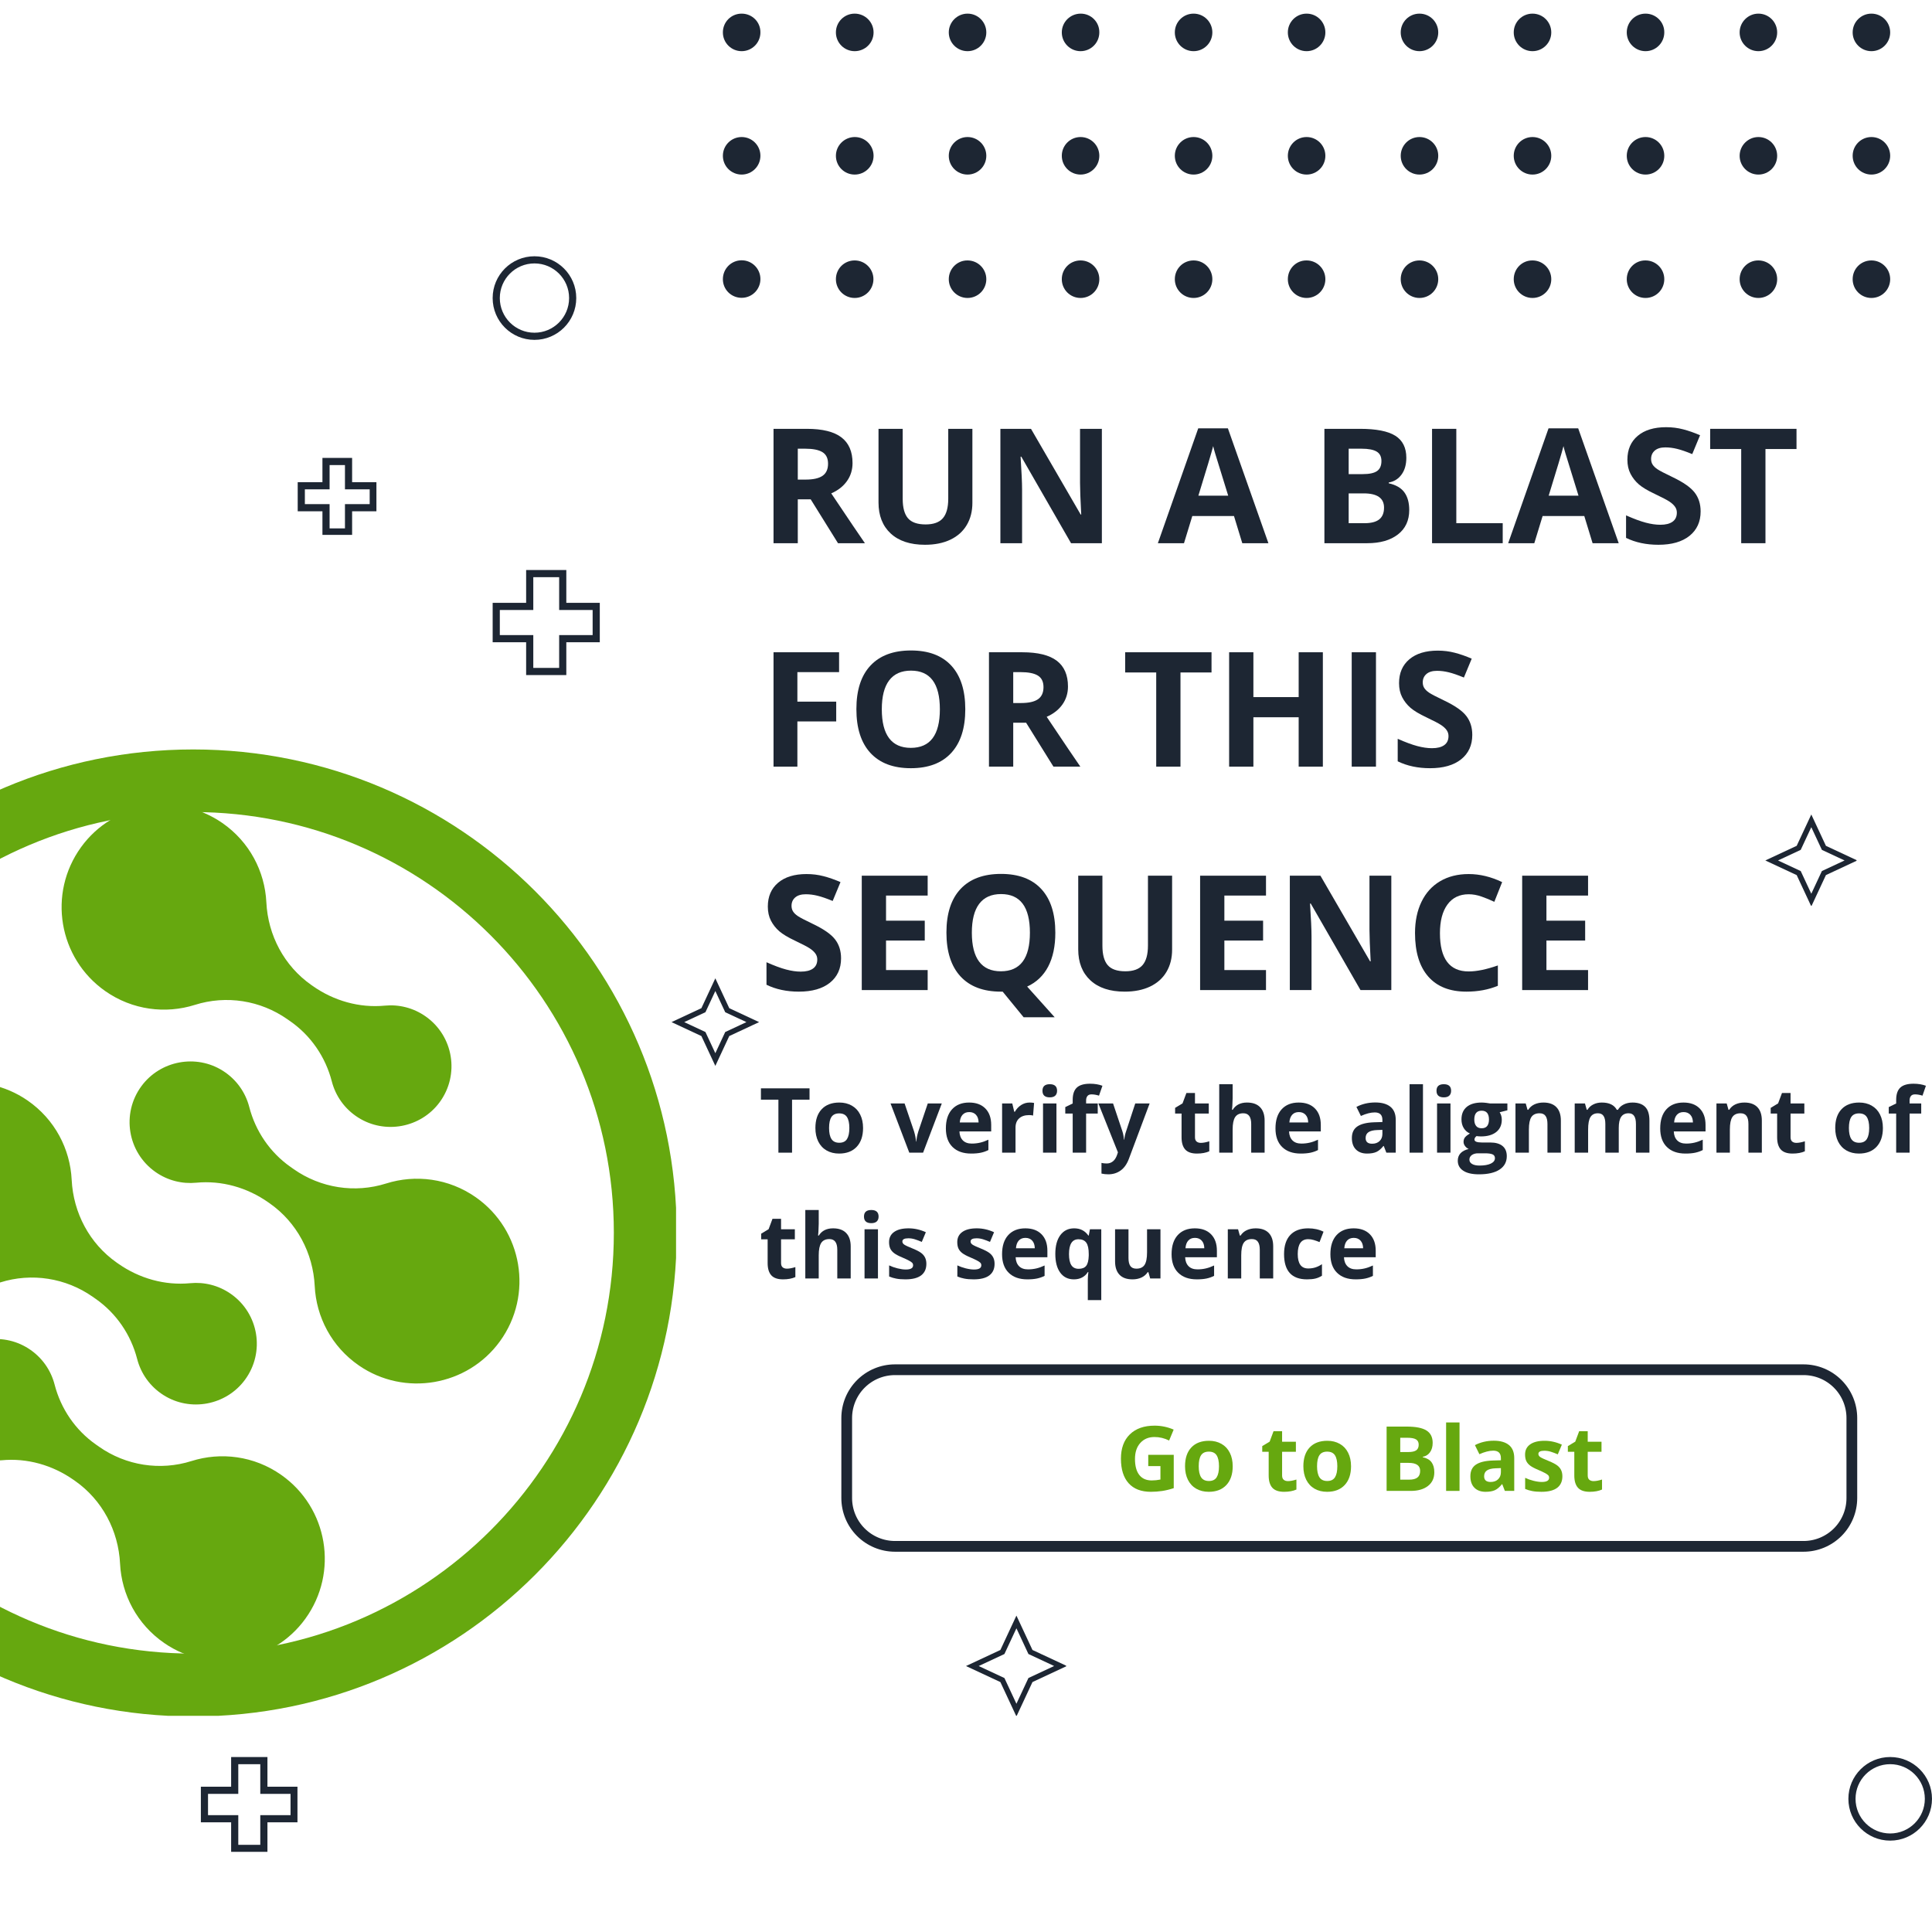 <svg xmlns="http://www.w3.org/2000/svg" xmlns:xlink="http://www.w3.org/1999/xlink" width="1080" zoomAndPan="magnify" viewBox="0 0 810 810" height="1080" preserveAspectRatio="xMidYMid meet" version="1.0"><defs><g/><clipPath id="56b1a44980"><path d="M 352.738 572.016 L 778.723 572.016 L 778.723 650.766 L 352.738 650.766 Z M 352.738 572.016 " clip-rule="nonzero"/></clipPath><clipPath id="9e302788aa"><path d="M 375.238 572.016 L 756.148 572.016 C 762.113 572.016 767.836 574.387 772.055 578.605 C 776.277 582.824 778.645 588.547 778.645 594.516 L 778.645 628.07 C 778.645 634.035 776.277 639.758 772.055 643.977 C 767.836 648.195 762.113 650.566 756.148 650.566 L 375.238 650.566 C 369.27 650.566 363.547 648.195 359.328 643.977 C 355.109 639.758 352.738 634.035 352.738 628.07 L 352.738 594.516 C 352.738 588.547 355.109 582.824 359.328 578.605 C 363.547 574.387 369.27 572.016 375.238 572.016 Z M 375.238 572.016 " clip-rule="nonzero"/></clipPath><clipPath id="4bc0f5a435"><path d="M 303.07 5.676 L 792.82 5.676 L 792.82 124.926 L 303.07 124.926 Z M 303.07 5.676 " clip-rule="nonzero"/></clipPath><clipPath id="68358bdacc"><path d="M 740.125 341.48 L 778.375 341.48 L 778.375 379.73 L 740.125 379.73 Z M 740.125 341.48 " clip-rule="nonzero"/></clipPath><clipPath id="f89be859bb"><path d="M 759.398 341.48 L 765.527 354.617 L 778.668 360.75 L 765.527 366.883 L 759.398 380.023 L 753.266 366.883 L 740.125 360.75 L 753.266 354.617 Z M 759.398 341.48 " clip-rule="nonzero"/></clipPath><clipPath id="788ffd4934"><path d="M 281.547 410.168 L 318.262 410.168 L 318.262 446.883 L 281.547 446.883 Z M 281.547 410.168 " clip-rule="nonzero"/></clipPath><clipPath id="6aaa7e988f"><path d="M 299.906 410.168 L 305.746 422.684 L 318.262 428.523 L 305.746 434.367 L 299.906 446.883 L 294.066 434.367 L 281.547 428.523 L 294.066 422.684 Z M 299.906 410.168 " clip-rule="nonzero"/></clipPath><clipPath id="b8b4944286"><path d="M 405 677.348 L 447 677.348 L 447 719.348 L 405 719.348 Z M 405 677.348 " clip-rule="nonzero"/></clipPath><clipPath id="5135784f4b"><path d="M 426.141 677.348 L 432.867 691.762 L 447.281 698.488 L 432.867 705.215 L 426.141 719.629 L 419.414 705.215 L 405 698.488 L 419.414 691.762 Z M 426.141 677.348 " clip-rule="nonzero"/></clipPath><clipPath id="68c3b71243"><path d="M 206.547 107.441 L 241.598 107.441 L 241.598 142.492 L 206.547 142.492 Z M 206.547 107.441 " clip-rule="nonzero"/></clipPath><clipPath id="c03064e5e2"><path d="M 224.074 107.441 C 214.395 107.441 206.547 115.285 206.547 124.965 C 206.547 134.645 214.395 142.492 224.074 142.492 C 233.754 142.492 241.598 134.645 241.598 124.965 C 241.598 115.285 233.754 107.441 224.074 107.441 Z M 224.074 107.441 " clip-rule="nonzero"/></clipPath><clipPath id="36a07e1581"><path d="M 774.945 736.641 L 809.996 736.641 L 809.996 771.691 L 774.945 771.691 Z M 774.945 736.641 " clip-rule="nonzero"/></clipPath><clipPath id="5a988c5ce5"><path d="M 792.469 736.641 C 782.789 736.641 774.945 744.484 774.945 754.164 C 774.945 763.844 782.789 771.691 792.469 771.691 C 802.148 771.691 809.996 763.844 809.996 754.164 C 809.996 744.484 802.148 736.641 792.469 736.641 Z M 792.469 736.641 " clip-rule="nonzero"/></clipPath><clipPath id="5b1eeb9e7d"><path d="M 220.586 238.988 L 237.43 238.988 L 237.43 252.75 L 220.586 252.75 Z M 206.551 252.75 L 251.465 252.75 L 251.465 269.266 L 206.551 269.266 Z M 220.586 269.266 L 237.43 269.266 L 237.43 283.027 L 220.586 283.027 Z M 220.586 269.266 " clip-rule="nonzero"/></clipPath><clipPath id="e86eb5c623"><path d="M 135.184 191.992 L 147.625 191.992 L 147.625 202.16 L 135.184 202.16 Z M 124.816 202.16 L 157.816 202.16 L 157.816 214.355 L 124.816 214.355 Z M 135.184 214.355 L 147.625 214.355 L 147.625 224.242 L 135.184 224.242 Z M 135.184 214.355 " clip-rule="nonzero"/></clipPath><clipPath id="4799a8c533"><path d="M 96.902 736.641 L 112.125 736.641 L 112.125 749.082 L 96.902 749.082 Z M 84.215 749.082 L 124.715 749.082 L 124.715 764.008 L 84.215 764.008 Z M 96.902 764.008 L 112.125 764.008 L 112.125 776.391 L 96.902 776.391 Z M 96.902 764.008 " clip-rule="nonzero"/></clipPath><clipPath id="4f359528d6"><path d="M 0 314.211 L 283.438 314.211 L 283.438 719.363 L 0 719.363 Z M 0 314.211 " clip-rule="nonzero"/></clipPath><clipPath id="320fca217f"><path d="M 80.996 314.211 C -30.957 314.211 -121.715 404.969 -121.715 516.922 C -121.715 628.879 -30.957 719.637 80.996 719.637 C 192.953 719.637 283.711 628.879 283.711 516.922 C 283.711 404.969 192.953 314.211 80.996 314.211 Z M 80.996 314.211 " clip-rule="nonzero"/></clipPath></defs><g clip-path="url(#56b1a44980)"><g clip-path="url(#9e302788aa)"><path stroke-linecap="butt" transform="matrix(0.75, 0, 0, 0.75, 352.739, 572.017)" fill="none" stroke-linejoin="miter" d="M 29.999 -0.001 L 537.879 -0.001 C 545.832 -0.001 553.462 3.16 559.087 8.785 C 564.718 14.41 567.874 22.04 567.874 29.999 L 567.874 74.738 C 567.874 82.691 564.718 90.322 559.087 95.947 C 553.462 101.572 545.832 104.733 537.879 104.733 L 29.999 104.733 C 22.04 104.733 14.41 101.572 8.785 95.947 C 3.16 90.322 -0.001 82.691 -0.001 74.738 L -0.001 29.999 C -0.001 22.04 3.16 14.41 8.785 8.785 C 14.41 3.16 22.04 -0.001 29.999 -0.001 Z M 29.999 -0.001 " stroke="#1d2633" stroke-width="12" stroke-opacity="1" stroke-miterlimit="4"/></g></g><g clip-path="url(#4bc0f5a435)"><path fill="#1d2633" d="M 310.941 109.129 C 315.289 109.129 318.809 112.645 318.809 116.996 C 318.809 121.348 315.289 124.863 310.941 124.863 C 306.59 124.863 303.07 121.406 303.07 117.055 C 303.07 112.645 306.59 109.129 310.941 109.129 Z M 303.07 65.32 C 303.07 69.672 306.59 73.188 310.941 73.188 C 315.289 73.188 318.809 69.672 318.809 65.32 C 318.809 60.969 315.289 57.453 310.941 57.453 C 306.59 57.453 303.07 60.969 303.07 65.32 Z M 303.07 13.586 C 303.07 17.934 306.59 21.453 310.941 21.453 C 315.289 21.453 318.809 17.934 318.809 13.586 C 318.867 9.234 315.352 5.715 310.941 5.715 C 306.527 5.715 303.07 9.234 303.07 13.586 Z M 350.457 117.055 C 350.457 121.406 353.973 124.922 358.324 124.922 C 362.676 124.922 366.191 121.406 366.191 117.055 C 366.191 112.703 362.676 109.188 358.324 109.188 C 353.973 109.188 350.457 112.645 350.457 117.055 Z M 350.457 65.32 C 350.457 69.672 353.973 73.188 358.324 73.188 C 362.676 73.188 366.25 69.672 366.25 65.32 C 366.25 60.969 362.734 57.453 358.383 57.453 C 354.031 57.453 350.457 60.969 350.457 65.32 Z M 350.457 13.586 C 350.457 17.934 353.973 21.453 358.324 21.453 C 362.676 21.453 366.25 17.996 366.25 13.586 C 366.25 9.234 362.676 5.715 358.324 5.715 C 353.973 5.715 350.457 9.234 350.457 13.586 Z M 397.781 117.055 C 397.781 121.406 401.297 124.922 405.648 124.922 C 410 124.922 413.516 121.406 413.516 117.055 C 413.516 112.703 410 109.188 405.648 109.188 C 401.355 109.129 397.781 112.645 397.781 117.055 Z M 397.781 65.32 C 397.781 69.672 401.297 73.188 405.648 73.188 C 410 73.188 413.516 69.672 413.516 65.32 C 413.516 60.969 410 57.453 405.648 57.453 C 401.355 57.453 397.781 60.969 397.781 65.32 Z M 397.781 13.586 C 397.781 17.934 401.297 21.453 405.648 21.453 C 410 21.453 413.516 17.934 413.516 13.586 C 413.516 9.234 410 5.715 405.648 5.715 C 401.355 5.715 397.781 9.234 397.781 13.586 Z M 445.164 117.055 C 445.164 121.406 448.68 124.922 453.031 124.922 C 457.383 124.922 460.898 121.406 460.898 117.055 C 460.898 112.703 457.383 109.188 453.031 109.188 C 448.68 109.188 445.164 112.645 445.164 117.055 Z M 445.164 65.32 C 445.164 69.672 448.68 73.188 453.031 73.188 C 457.383 73.188 460.898 69.672 460.898 65.32 C 460.898 60.969 457.383 57.453 453.031 57.453 C 448.68 57.453 445.164 60.969 445.164 65.32 Z M 445.164 13.586 C 445.164 17.934 448.68 21.453 453.031 21.453 C 457.383 21.453 460.898 17.934 460.898 13.586 C 460.961 9.234 457.441 5.715 453.094 5.715 C 448.742 5.715 445.164 9.234 445.164 13.586 Z M 492.551 117.055 C 492.551 121.406 496.066 124.922 500.418 124.922 C 504.77 124.922 508.285 121.406 508.285 117.055 C 508.285 112.703 504.77 109.188 500.418 109.188 C 496.066 109.188 492.551 112.645 492.551 117.055 Z M 492.551 65.32 C 492.551 69.672 496.066 73.188 500.418 73.188 C 504.77 73.188 508.285 69.672 508.285 65.32 C 508.285 60.969 504.77 57.453 500.418 57.453 C 496.066 57.453 492.551 60.969 492.551 65.32 Z M 492.551 13.586 C 492.551 17.934 496.066 21.453 500.418 21.453 C 504.77 21.453 508.285 17.934 508.285 13.586 C 508.285 9.234 504.77 5.715 500.418 5.715 C 496.066 5.715 492.551 9.234 492.551 13.586 Z M 539.934 117.055 C 539.934 121.406 543.449 124.922 547.801 124.922 C 552.152 124.922 555.668 121.406 555.668 117.055 C 555.668 112.703 552.152 109.188 547.801 109.188 C 543.449 109.129 539.934 112.645 539.934 117.055 Z M 539.934 65.32 C 539.934 69.672 543.449 73.188 547.801 73.188 C 552.152 73.188 555.668 69.672 555.668 65.32 C 555.668 60.969 552.152 57.453 547.801 57.453 C 543.449 57.453 539.934 60.969 539.934 65.32 Z M 539.934 13.586 C 539.934 17.934 543.449 21.453 547.801 21.453 C 552.152 21.453 555.668 17.934 555.668 13.586 C 555.668 9.234 552.152 5.715 547.801 5.715 C 543.449 5.715 539.934 9.234 539.934 13.586 Z M 587.258 117.055 C 587.258 121.406 590.773 124.922 595.125 124.922 C 599.477 124.922 602.992 121.406 602.992 117.055 C 602.992 112.703 599.477 109.188 595.125 109.188 C 590.773 109.188 587.258 112.645 587.258 117.055 Z M 587.258 65.32 C 587.258 69.672 590.773 73.188 595.125 73.188 C 599.477 73.188 602.992 69.672 602.992 65.32 C 602.992 60.969 599.477 57.453 595.125 57.453 C 590.773 57.453 587.258 60.969 587.258 65.32 Z M 587.258 13.586 C 587.258 17.934 590.773 21.453 595.125 21.453 C 599.477 21.453 602.992 17.934 602.992 13.586 C 602.992 9.234 599.477 5.715 595.125 5.715 C 590.773 5.715 587.258 9.234 587.258 13.586 Z M 634.641 117.055 C 634.641 121.406 638.16 124.922 642.512 124.922 C 646.859 124.922 650.379 121.406 650.379 117.055 C 650.379 112.703 646.859 109.188 642.512 109.188 C 638.16 109.129 634.641 112.645 634.641 117.055 Z M 634.641 65.32 C 634.641 69.672 638.16 73.188 642.512 73.188 C 646.859 73.188 650.379 69.672 650.379 65.32 C 650.379 60.969 646.859 57.453 642.512 57.453 C 638.16 57.453 634.641 60.969 634.641 65.32 Z M 634.641 13.586 C 634.641 17.934 638.16 21.453 642.512 21.453 C 646.859 21.453 650.379 17.934 650.379 13.586 C 650.379 9.234 646.859 5.715 642.512 5.715 C 638.16 5.715 634.641 9.234 634.641 13.586 Z M 682.027 117.055 C 682.027 121.406 685.543 124.922 689.895 124.922 C 694.246 124.922 697.762 121.406 697.762 117.055 C 697.762 112.703 694.246 109.188 689.895 109.188 C 685.543 109.129 682.027 112.645 682.027 117.055 Z M 682.027 65.32 C 682.027 69.672 685.543 73.188 689.895 73.188 C 694.246 73.188 697.762 69.672 697.762 65.32 C 697.762 60.969 694.246 57.453 689.895 57.453 C 685.543 57.453 682.027 60.969 682.027 65.32 Z M 682.027 13.586 C 682.027 17.934 685.543 21.453 689.895 21.453 C 694.246 21.453 697.762 17.934 697.762 13.586 C 697.82 9.234 694.246 5.715 689.895 5.715 C 685.543 5.715 682.027 9.234 682.027 13.586 Z M 729.352 117.055 C 729.352 121.406 732.867 124.922 737.219 124.922 C 741.57 124.922 745.086 121.406 745.086 117.055 C 745.086 112.703 741.57 109.188 737.219 109.188 C 732.926 109.129 729.352 112.645 729.352 117.055 Z M 729.352 65.32 C 729.352 69.672 732.867 73.188 737.219 73.188 C 741.57 73.188 745.086 69.672 745.086 65.32 C 745.086 60.969 741.57 57.453 737.219 57.453 C 732.926 57.453 729.352 60.969 729.352 65.32 Z M 729.352 13.586 C 729.352 17.934 732.867 21.453 737.219 21.453 C 741.57 21.453 745.086 17.934 745.086 13.586 C 745.086 9.234 741.57 5.715 737.219 5.715 C 732.926 5.715 729.352 9.234 729.352 13.586 Z M 776.734 117.055 C 776.734 121.406 780.25 124.922 784.602 124.922 C 788.953 124.922 792.469 121.406 792.469 117.055 C 792.469 112.703 788.953 109.188 784.602 109.188 C 780.25 109.188 776.734 112.645 776.734 117.055 Z M 776.734 65.32 C 776.734 69.672 780.25 73.188 784.602 73.188 C 788.953 73.188 792.469 69.672 792.469 65.32 C 792.469 60.969 788.953 57.453 784.602 57.453 C 780.25 57.453 776.734 60.969 776.734 65.32 Z M 776.734 13.586 C 776.734 17.934 780.25 21.453 784.602 21.453 C 788.953 21.453 792.469 17.934 792.469 13.586 C 792.469 9.234 788.953 5.715 784.602 5.715 C 780.25 5.715 776.734 9.234 776.734 13.586 Z M 776.734 13.586 " fill-opacity="1" fill-rule="nonzero"/></g><g clip-path="url(#68358bdacc)"><g clip-path="url(#f89be859bb)"><path stroke-linecap="butt" transform="matrix(0.75, 0, 0, 0.75, 740.125, 341.48)" fill="none" stroke-linejoin="miter" d="M 25.697 0.001 L 33.869 17.517 L 51.39 25.694 L 33.869 33.871 L 25.697 51.392 L 17.52 33.871 L -0.001 25.694 L 17.52 17.517 Z M 25.697 0.001 " stroke="#1d2633" stroke-width="6" stroke-opacity="1" stroke-miterlimit="4"/></g></g><g clip-path="url(#788ffd4934)"><g clip-path="url(#6aaa7e988f)"><path stroke-linecap="butt" transform="matrix(0.75, 0, 0, 0.75, 281.549, 410.167)" fill="none" stroke-linejoin="miter" d="M 24.477 0.001 L 32.263 16.689 L 48.951 24.475 L 32.263 32.267 L 24.477 48.954 L 16.691 32.267 L -0.002 24.475 L 16.691 16.689 Z M 24.477 0.001 " stroke="#1d2633" stroke-width="6" stroke-opacity="1" stroke-miterlimit="4"/></g></g><g clip-path="url(#b8b4944286)"><g clip-path="url(#5135784f4b)"><path stroke-linecap="butt" transform="matrix(0.75, 0, 0, 0.75, 405, 677.349)" fill="none" stroke-linejoin="miter" d="M 28.188 -0.001 L 37.156 19.217 L 56.375 28.186 L 37.156 37.155 L 28.188 56.374 L 19.219 37.155 L 0 28.186 L 19.219 19.217 Z M 28.188 -0.001 " stroke="#1d2633" stroke-width="6" stroke-opacity="1" stroke-miterlimit="4"/></g></g><g clip-path="url(#68c3b71243)"><g clip-path="url(#c03064e5e2)"><path stroke-linecap="butt" transform="matrix(0.75, 0, 0, 0.75, 206.549, 107.44)" fill="none" stroke-linejoin="miter" d="M 23.367 0.001 C 10.461 0.001 -0.002 10.46 -0.002 23.366 C -0.002 36.272 10.461 46.736 23.367 46.736 C 36.274 46.736 46.732 36.272 46.732 23.366 C 46.732 10.46 36.274 0.001 23.367 0.001 Z M 23.367 0.001 " stroke="#1d2633" stroke-width="8" stroke-opacity="1" stroke-miterlimit="4"/></g></g><g clip-path="url(#36a07e1581)"><g clip-path="url(#5a988c5ce5)"><path stroke-linecap="butt" transform="matrix(0.75, 0, 0, 0.75, 774.944, 736.639)" fill="none" stroke-linejoin="miter" d="M 23.366 0.002 C 10.46 0.002 0.001 10.461 0.001 23.367 C 0.001 36.273 10.46 46.737 23.366 46.737 C 36.272 46.737 46.736 36.273 46.736 23.367 C 46.736 10.461 36.272 0.002 23.366 0.002 Z M 23.366 0.002 " stroke="#1d2633" stroke-width="8" stroke-opacity="1" stroke-miterlimit="4"/></g></g><g clip-path="url(#5b1eeb9e7d)"><path stroke-linecap="butt" transform="matrix(0.75, 0, 0, 0.75, 206.55, 238.989)" fill="none" stroke-linejoin="miter" d="M 41.173 -0 L 18.714 -0 L 18.714 18.349 L 0.001 18.349 L 0.001 40.369 L 18.714 40.369 L 18.714 58.718 L 41.173 58.718 L 41.173 40.369 L 59.886 40.369 L 59.886 18.349 L 41.173 18.349 Z M 41.173 -0 " stroke="#1d2633" stroke-width="8" stroke-opacity="1" stroke-miterlimit="4"/></g><g clip-path="url(#e86eb5c623)"><path stroke-linecap="butt" transform="matrix(0.75, 0, 0, 0.75, 124.817, 191.994)" fill="none" stroke-linejoin="miter" d="M 30.41 -0.002 L 13.822 -0.002 L 13.822 13.555 L -0.001 13.555 L -0.001 29.816 L 13.822 29.816 L 13.822 43.373 L 30.41 43.373 L 30.41 29.816 L 44.233 29.816 L 44.233 13.555 L 30.41 13.555 Z M 30.41 -0.002 " stroke="#1d2633" stroke-width="8" stroke-opacity="1" stroke-miterlimit="4"/></g><g clip-path="url(#4799a8c533)"><path stroke-linecap="butt" transform="matrix(0.75, 0, 0, 0.75, 84.215, 736.642)" fill="none" stroke-linejoin="miter" d="M 37.213 -0.002 L 16.916 -0.002 L 16.916 16.587 L -0 16.587 L -0 36.488 L 16.916 36.488 L 16.916 53.071 L 37.213 53.071 L 37.213 36.488 L 54.125 36.488 L 54.125 16.587 L 37.213 16.587 Z M 37.213 -0.002 " stroke="#1d2633" stroke-width="8" stroke-opacity="1" stroke-miterlimit="4"/></g><g fill="#66a80f" fill-opacity="1"><g transform="translate(467.769, 625.071)"><g><path d="M 13.641 -15.141 L 24.328 -15.141 L 24.328 -1.156 C 22.598 -0.594 20.969 -0.195 19.438 0.031 C 17.906 0.258 16.336 0.375 14.734 0.375 C 10.672 0.375 7.562 -0.82 5.406 -3.219 C 3.258 -5.613 2.188 -9.047 2.188 -13.516 C 2.188 -17.867 3.43 -21.266 5.922 -23.703 C 8.422 -26.141 11.879 -27.359 16.297 -27.359 C 19.055 -27.359 21.723 -26.805 24.297 -25.703 L 22.391 -21.125 C 20.422 -22.102 18.375 -22.594 16.25 -22.594 C 13.781 -22.594 11.801 -21.766 10.312 -20.109 C 8.82 -18.453 8.078 -16.219 8.078 -13.406 C 8.078 -10.477 8.676 -8.242 9.875 -6.703 C 11.07 -5.16 12.816 -4.391 15.109 -4.391 C 16.297 -4.391 17.508 -4.516 18.75 -4.766 L 18.75 -10.391 L 13.641 -10.391 Z M 13.641 -15.141 "/></g></g><g transform="translate(495.13, 625.071)"><g><path d="M 7.438 -10.344 C 7.438 -8.301 7.77 -6.758 8.438 -5.719 C 9.113 -4.676 10.207 -4.156 11.719 -4.156 C 13.219 -4.156 14.297 -4.672 14.953 -5.703 C 15.609 -6.742 15.938 -8.289 15.938 -10.344 C 15.938 -12.383 15.602 -13.914 14.938 -14.938 C 14.281 -15.957 13.191 -16.469 11.672 -16.469 C 10.172 -16.469 9.086 -15.961 8.422 -14.953 C 7.766 -13.941 7.438 -12.406 7.438 -10.344 Z M 21.688 -10.344 C 21.688 -6.988 20.801 -4.363 19.031 -2.469 C 17.258 -0.57 14.797 0.375 11.641 0.375 C 9.66 0.375 7.91 -0.055 6.391 -0.922 C 4.879 -1.797 3.719 -3.047 2.906 -4.672 C 2.102 -6.297 1.703 -8.188 1.703 -10.344 C 1.703 -13.719 2.578 -16.336 4.328 -18.203 C 6.086 -20.078 8.562 -21.016 11.75 -21.016 C 13.727 -21.016 15.473 -20.582 16.984 -19.719 C 18.504 -18.852 19.664 -17.613 20.469 -16 C 21.281 -14.395 21.688 -12.508 21.688 -10.344 Z M 21.688 -10.344 "/></g></g><g transform="translate(518.524, 625.071)"><g/></g><g transform="translate(528.339, 625.071)"><g><path d="M 11.641 -4.109 C 12.617 -4.109 13.801 -4.328 15.188 -4.766 L 15.188 -0.578 C 13.781 0.055 12.055 0.375 10.016 0.375 C 7.766 0.375 6.125 -0.191 5.094 -1.328 C 4.07 -2.473 3.562 -4.18 3.562 -6.453 L 3.562 -16.406 L 0.859 -16.406 L 0.859 -18.781 L 3.969 -20.656 L 5.594 -25.016 L 9.188 -25.016 L 9.188 -20.625 L 14.969 -20.625 L 14.969 -16.406 L 9.188 -16.406 L 9.188 -6.453 C 9.188 -5.648 9.41 -5.055 9.859 -4.672 C 10.305 -4.297 10.898 -4.109 11.641 -4.109 Z M 11.641 -4.109 "/></g></g><g transform="translate(544.741, 625.071)"><g><path d="M 7.438 -10.344 C 7.438 -8.301 7.77 -6.758 8.438 -5.719 C 9.113 -4.676 10.207 -4.156 11.719 -4.156 C 13.219 -4.156 14.297 -4.672 14.953 -5.703 C 15.609 -6.742 15.938 -8.289 15.938 -10.344 C 15.938 -12.383 15.602 -13.914 14.938 -14.938 C 14.281 -15.957 13.191 -16.469 11.672 -16.469 C 10.172 -16.469 9.086 -15.961 8.422 -14.953 C 7.766 -13.941 7.438 -12.406 7.438 -10.344 Z M 21.688 -10.344 C 21.688 -6.988 20.801 -4.363 19.031 -2.469 C 17.258 -0.57 14.797 0.375 11.641 0.375 C 9.66 0.375 7.91 -0.055 6.391 -0.922 C 4.879 -1.797 3.719 -3.047 2.906 -4.672 C 2.102 -6.297 1.703 -8.188 1.703 -10.344 C 1.703 -13.719 2.578 -16.336 4.328 -18.203 C 6.086 -20.078 8.562 -21.016 11.75 -21.016 C 13.727 -21.016 15.473 -20.582 16.984 -19.719 C 18.504 -18.852 19.664 -17.613 20.469 -16 C 21.281 -14.395 21.688 -12.508 21.688 -10.344 Z M 21.688 -10.344 "/></g></g><g transform="translate(568.135, 625.071)"><g/></g><g transform="translate(577.951, 625.071)"><g><path d="M 3.391 -26.969 L 11.781 -26.969 C 15.613 -26.969 18.391 -26.422 20.109 -25.328 C 21.836 -24.242 22.703 -22.516 22.703 -20.141 C 22.703 -18.535 22.32 -17.211 21.562 -16.172 C 20.812 -15.141 19.812 -14.52 18.562 -14.312 L 18.562 -14.125 C 20.27 -13.75 21.5 -13.035 22.25 -11.984 C 23.008 -10.941 23.391 -9.555 23.391 -7.828 C 23.391 -5.359 22.5 -3.438 20.719 -2.062 C 18.945 -0.688 16.535 0 13.484 0 L 3.391 0 Z M 9.109 -16.297 L 12.438 -16.297 C 13.988 -16.297 15.109 -16.535 15.797 -17.016 C 16.492 -17.492 16.844 -18.285 16.844 -19.391 C 16.844 -20.422 16.461 -21.16 15.703 -21.609 C 14.953 -22.055 13.758 -22.281 12.125 -22.281 L 9.109 -22.281 Z M 9.109 -11.75 L 9.109 -4.719 L 12.844 -4.719 C 14.414 -4.719 15.578 -5.02 16.328 -5.625 C 17.078 -6.227 17.453 -7.148 17.453 -8.391 C 17.453 -10.629 15.852 -11.75 12.656 -11.75 Z M 9.109 -11.75 "/></g></g><g transform="translate(603.337, 625.071)"><g><path d="M 8.578 0 L 2.953 0 L 2.953 -28.703 L 8.578 -28.703 Z M 8.578 0 "/></g></g><g transform="translate(614.868, 625.071)"><g><path d="M 16.047 0 L 14.969 -2.797 L 14.812 -2.797 C 13.863 -1.609 12.891 -0.781 11.891 -0.312 C 10.891 0.145 9.582 0.375 7.969 0.375 C 5.988 0.375 4.43 -0.191 3.297 -1.328 C 2.16 -2.461 1.594 -4.07 1.594 -6.156 C 1.594 -8.352 2.359 -9.969 3.891 -11 C 5.422 -12.039 7.727 -12.617 10.812 -12.734 L 14.391 -12.844 L 14.391 -13.75 C 14.391 -15.832 13.316 -16.875 11.172 -16.875 C 9.523 -16.875 7.594 -16.379 5.375 -15.391 L 3.5 -19.188 C 5.875 -20.426 8.508 -21.047 11.406 -21.047 C 14.164 -21.047 16.285 -20.441 17.766 -19.234 C 19.242 -18.035 19.984 -16.207 19.984 -13.75 L 19.984 0 Z M 14.391 -9.562 L 12.219 -9.484 C 10.582 -9.43 9.363 -9.133 8.562 -8.594 C 7.758 -8.051 7.359 -7.227 7.359 -6.125 C 7.359 -4.539 8.27 -3.75 10.094 -3.75 C 11.395 -3.75 12.438 -4.125 13.219 -4.875 C 14 -5.625 14.391 -6.617 14.391 -7.859 Z M 14.391 -9.562 "/></g></g><g transform="translate(637.691, 625.071)"><g><path d="M 17.344 -6.125 C 17.344 -4.008 16.609 -2.395 15.141 -1.281 C 13.672 -0.176 11.473 0.375 8.547 0.375 C 7.047 0.375 5.766 0.27 4.703 0.062 C 3.648 -0.133 2.66 -0.43 1.734 -0.828 L 1.734 -5.484 C 2.773 -4.984 3.953 -4.566 5.266 -4.234 C 6.578 -3.91 7.727 -3.75 8.719 -3.75 C 10.758 -3.75 11.781 -4.336 11.781 -5.516 C 11.781 -5.961 11.645 -6.32 11.375 -6.594 C 11.102 -6.875 10.633 -7.188 9.969 -7.531 C 9.312 -7.883 8.43 -8.297 7.328 -8.766 C 5.734 -9.43 4.566 -10.047 3.828 -10.609 C 3.086 -11.172 2.547 -11.816 2.203 -12.547 C 1.867 -13.285 1.703 -14.188 1.703 -15.25 C 1.703 -17.082 2.41 -18.5 3.828 -19.5 C 5.242 -20.508 7.258 -21.016 9.875 -21.016 C 12.352 -21.016 14.77 -20.473 17.125 -19.391 L 15.422 -15.328 C 14.391 -15.773 13.422 -16.141 12.516 -16.422 C 11.617 -16.703 10.707 -16.844 9.781 -16.844 C 8.113 -16.844 7.281 -16.395 7.281 -15.5 C 7.281 -14.988 7.547 -14.551 8.078 -14.188 C 8.617 -13.82 9.797 -13.273 11.609 -12.547 C 13.211 -11.891 14.391 -11.281 15.141 -10.719 C 15.891 -10.156 16.441 -9.504 16.797 -8.766 C 17.16 -8.023 17.344 -7.145 17.344 -6.125 Z M 17.344 -6.125 "/></g></g><g transform="translate(656.472, 625.071)"><g><path d="M 11.641 -4.109 C 12.617 -4.109 13.801 -4.328 15.188 -4.766 L 15.188 -0.578 C 13.781 0.055 12.055 0.375 10.016 0.375 C 7.766 0.375 6.125 -0.191 5.094 -1.328 C 4.07 -2.473 3.562 -4.18 3.562 -6.453 L 3.562 -16.406 L 0.859 -16.406 L 0.859 -18.781 L 3.969 -20.656 L 5.594 -25.016 L 9.188 -25.016 L 9.188 -20.625 L 14.969 -20.625 L 14.969 -16.406 L 9.188 -16.406 L 9.188 -6.453 C 9.188 -5.648 9.41 -5.055 9.859 -4.672 C 10.305 -4.297 10.898 -4.109 11.641 -4.109 Z M 11.641 -4.109 "/></g></g></g><g fill="#1d2633" fill-opacity="1"><g transform="translate(318.274, 227.743)"><g><path d="M 16.203 -26.672 L 19.484 -26.672 C 22.691 -26.672 25.062 -27.203 26.594 -28.266 C 28.125 -29.336 28.891 -31.023 28.891 -33.328 C 28.891 -35.598 28.109 -37.211 26.547 -38.172 C 24.984 -39.141 22.562 -39.625 19.281 -39.625 L 16.203 -39.625 Z M 16.203 -18.406 L 16.203 0 L 6.031 0 L 6.031 -47.953 L 20 -47.953 C 26.52 -47.953 31.344 -46.766 34.469 -44.391 C 37.594 -42.016 39.156 -38.414 39.156 -33.594 C 39.156 -30.77 38.379 -28.258 36.828 -26.062 C 35.273 -23.863 33.078 -22.141 30.234 -20.891 C 37.453 -10.109 42.156 -3.145 44.344 0 L 33.062 0 L 21.609 -18.406 Z M 16.203 -18.406 "/></g></g></g><g fill="#1d2633" fill-opacity="1"><g transform="translate(362.617, 227.743)"><g><path d="M 45.062 -47.953 L 45.062 -16.922 C 45.062 -13.379 44.27 -10.273 42.688 -7.609 C 41.102 -4.941 38.812 -2.895 35.812 -1.469 C 32.82 -0.051 29.281 0.656 25.188 0.656 C 19.02 0.656 14.227 -0.922 10.812 -4.078 C 7.406 -7.242 5.703 -11.57 5.703 -17.062 L 5.703 -47.953 L 15.844 -47.953 L 15.844 -18.594 C 15.844 -14.895 16.582 -12.18 18.062 -10.453 C 19.551 -8.734 22.016 -7.875 25.453 -7.875 C 28.773 -7.875 31.188 -8.742 32.688 -10.484 C 34.188 -12.223 34.938 -14.945 34.938 -18.656 L 34.938 -47.953 Z M 45.062 -47.953 "/></g></g></g><g fill="#1d2633" fill-opacity="1"><g transform="translate(413.387, 227.743)"><g><path d="M 48.578 0 L 35.656 0 L 14.797 -36.281 L 14.5 -36.281 C 14.914 -29.875 15.125 -25.301 15.125 -22.562 L 15.125 0 L 6.031 0 L 6.031 -47.953 L 18.859 -47.953 L 39.688 -12.031 L 39.922 -12.031 C 39.586 -18.27 39.422 -22.676 39.422 -25.25 L 39.422 -47.953 L 48.578 -47.953 Z M 48.578 0 "/></g></g></g><g fill="#1d2633" fill-opacity="1"><g transform="translate(467.995, 227.743)"><g/></g></g><g fill="#1d2633" fill-opacity="1"><g transform="translate(485.443, 227.743)"><g><path d="M 35.391 0 L 31.906 -11.406 L 14.438 -11.406 L 10.953 0 L 0 0 L 16.922 -48.156 L 29.359 -48.156 L 46.344 0 Z M 29.484 -19.938 C 26.273 -30.281 24.469 -36.129 24.062 -37.484 C 23.656 -38.836 23.363 -39.91 23.188 -40.703 C 22.469 -37.898 20.398 -30.977 16.984 -19.938 Z M 29.484 -19.938 "/></g></g></g><g fill="#1d2633" fill-opacity="1"><g transform="translate(531.786, 227.743)"><g/></g></g><g fill="#1d2633" fill-opacity="1"><g transform="translate(549.234, 227.743)"><g><path d="M 6.031 -47.953 L 20.953 -47.953 C 27.754 -47.953 32.691 -46.984 35.766 -45.047 C 38.836 -43.109 40.375 -40.031 40.375 -35.812 C 40.375 -32.945 39.703 -30.598 38.359 -28.766 C 37.016 -26.93 35.227 -25.828 33 -25.453 L 33 -25.125 C 36.031 -24.445 38.219 -23.176 39.562 -21.312 C 40.914 -19.457 41.594 -16.988 41.594 -13.906 C 41.594 -9.531 40.008 -6.117 36.844 -3.672 C 33.688 -1.223 29.395 0 23.969 0 L 6.031 0 Z M 16.203 -28.969 L 22.109 -28.969 C 24.859 -28.969 26.848 -29.391 28.078 -30.234 C 29.316 -31.086 29.938 -32.5 29.938 -34.469 C 29.938 -36.312 29.266 -37.629 27.922 -38.422 C 26.578 -39.223 24.453 -39.625 21.547 -39.625 L 16.203 -39.625 Z M 16.203 -20.891 L 16.203 -8.391 L 22.828 -8.391 C 25.629 -8.391 27.695 -8.926 29.031 -10 C 30.363 -11.07 31.031 -12.711 31.031 -14.922 C 31.031 -18.898 28.188 -20.891 22.5 -20.891 Z M 16.203 -20.891 "/></g></g></g><g fill="#1d2633" fill-opacity="1"><g transform="translate(594.363, 227.743)"><g><path d="M 6.031 0 L 6.031 -47.953 L 16.203 -47.953 L 16.203 -8.391 L 35.656 -8.391 L 35.656 0 Z M 6.031 0 "/></g></g></g><g fill="#1d2633" fill-opacity="1"><g transform="translate(632.31, 227.743)"><g><path d="M 35.391 0 L 31.906 -11.406 L 14.438 -11.406 L 10.953 0 L 0 0 L 16.922 -48.156 L 29.359 -48.156 L 46.344 0 Z M 29.484 -19.938 C 26.273 -30.281 24.469 -36.129 24.062 -37.484 C 23.656 -38.836 23.363 -39.91 23.188 -40.703 C 22.469 -37.898 20.398 -30.977 16.984 -19.938 Z M 29.484 -19.938 "/></g></g></g><g fill="#1d2633" fill-opacity="1"><g transform="translate(678.652, 227.743)"><g><path d="M 34.344 -13.312 C 34.344 -8.988 32.785 -5.578 29.672 -3.078 C 26.555 -0.586 22.219 0.656 16.656 0.656 C 11.539 0.656 7.016 -0.305 3.078 -2.234 L 3.078 -11.672 C 6.316 -10.234 9.055 -9.219 11.297 -8.625 C 13.535 -8.031 15.586 -7.734 17.453 -7.734 C 19.68 -7.734 21.391 -8.16 22.578 -9.016 C 23.773 -9.867 24.375 -11.141 24.375 -12.828 C 24.375 -13.766 24.109 -14.598 23.578 -15.328 C 23.055 -16.066 22.285 -16.773 21.266 -17.453 C 20.254 -18.129 18.18 -19.211 15.047 -20.703 C 12.117 -22.078 9.922 -23.395 8.453 -24.656 C 6.992 -25.926 5.828 -27.406 4.953 -29.094 C 4.078 -30.781 3.641 -32.75 3.641 -35 C 3.641 -39.238 5.078 -42.57 7.953 -45 C 10.828 -47.426 14.801 -48.641 19.875 -48.641 C 22.363 -48.641 24.738 -48.344 27 -47.75 C 29.27 -47.164 31.641 -46.336 34.109 -45.266 L 30.828 -37.359 C 28.273 -38.41 26.16 -39.141 24.484 -39.547 C 22.805 -39.961 21.16 -40.172 19.547 -40.172 C 17.617 -40.172 16.141 -39.723 15.109 -38.828 C 14.086 -37.93 13.578 -36.766 13.578 -35.328 C 13.578 -34.43 13.785 -33.648 14.203 -32.984 C 14.617 -32.316 15.281 -31.672 16.188 -31.047 C 17.094 -30.422 19.238 -29.301 22.625 -27.688 C 27.113 -25.539 30.188 -23.391 31.844 -21.234 C 33.508 -19.078 34.344 -16.438 34.344 -13.312 Z M 34.344 -13.312 "/></g></g></g><g fill="#1d2633" fill-opacity="1"><g transform="translate(715.648, 227.743)"><g><path d="M 24.531 0 L 14.359 0 L 14.359 -39.484 L 1.344 -39.484 L 1.344 -47.953 L 37.547 -47.953 L 37.547 -39.484 L 24.531 -39.484 Z M 24.531 0 "/></g></g></g><g fill="#1d2633" fill-opacity="1"><g transform="translate(318.274, 321.418)"><g><path d="M 16.031 0 L 6.031 0 L 6.031 -47.953 L 33.516 -47.953 L 33.516 -39.625 L 16.031 -39.625 L 16.031 -27.25 L 32.312 -27.25 L 32.312 -18.953 L 16.031 -18.953 Z M 16.031 0 "/></g></g></g><g fill="#1d2633" fill-opacity="1"><g transform="translate(355.139, 321.418)"><g><path d="M 49.562 -24.047 C 49.562 -16.109 47.594 -10.004 43.656 -5.734 C 39.719 -1.473 34.078 0.656 26.734 0.656 C 19.379 0.656 13.734 -1.473 9.797 -5.734 C 5.867 -10.004 3.906 -16.129 3.906 -24.109 C 3.906 -32.086 5.879 -38.18 9.828 -42.391 C 13.773 -46.598 19.43 -48.703 26.797 -48.703 C 34.16 -48.703 39.797 -46.582 43.703 -42.344 C 47.609 -38.102 49.562 -32.004 49.562 -24.047 Z M 14.562 -24.047 C 14.562 -18.68 15.578 -14.645 17.609 -11.938 C 19.641 -9.227 22.68 -7.875 26.734 -7.875 C 34.848 -7.875 38.906 -13.266 38.906 -24.047 C 38.906 -34.848 34.867 -40.25 26.797 -40.25 C 22.754 -40.25 19.703 -38.883 17.641 -36.156 C 15.586 -33.438 14.562 -29.398 14.562 -24.047 Z M 14.562 -24.047 "/></g></g></g><g fill="#1d2633" fill-opacity="1"><g transform="translate(408.598, 321.418)"><g><path d="M 16.203 -26.672 L 19.484 -26.672 C 22.691 -26.672 25.062 -27.203 26.594 -28.266 C 28.125 -29.336 28.891 -31.023 28.891 -33.328 C 28.891 -35.598 28.109 -37.211 26.547 -38.172 C 24.984 -39.141 22.562 -39.625 19.281 -39.625 L 16.203 -39.625 Z M 16.203 -18.406 L 16.203 0 L 6.031 0 L 6.031 -47.953 L 20 -47.953 C 26.52 -47.953 31.344 -46.766 34.469 -44.391 C 37.594 -42.016 39.156 -38.414 39.156 -33.594 C 39.156 -30.77 38.379 -28.258 36.828 -26.062 C 35.273 -23.863 33.078 -22.141 30.234 -20.891 C 37.453 -10.109 42.156 -3.145 44.344 0 L 33.062 0 L 21.609 -18.406 Z M 16.203 -18.406 "/></g></g></g><g fill="#1d2633" fill-opacity="1"><g transform="translate(452.941, 321.418)"><g/></g></g><g fill="#1d2633" fill-opacity="1"><g transform="translate(470.389, 321.418)"><g><path d="M 24.531 0 L 14.359 0 L 14.359 -39.484 L 1.344 -39.484 L 1.344 -47.953 L 37.547 -47.953 L 37.547 -39.484 L 24.531 -39.484 Z M 24.531 0 "/></g></g></g><g fill="#1d2633" fill-opacity="1"><g transform="translate(509.287, 321.418)"><g><path d="M 45.328 0 L 35.188 0 L 35.188 -20.703 L 16.203 -20.703 L 16.203 0 L 6.031 0 L 6.031 -47.953 L 16.203 -47.953 L 16.203 -29.156 L 35.188 -29.156 L 35.188 -47.953 L 45.328 -47.953 Z M 45.328 0 "/></g></g></g><g fill="#1d2633" fill-opacity="1"><g transform="translate(560.68, 321.418)"><g><path d="M 6.031 0 L 6.031 -47.953 L 16.203 -47.953 L 16.203 0 Z M 6.031 0 "/></g></g></g><g fill="#1d2633" fill-opacity="1"><g transform="translate(582.917, 321.418)"><g><path d="M 34.344 -13.312 C 34.344 -8.988 32.785 -5.578 29.672 -3.078 C 26.555 -0.586 22.219 0.656 16.656 0.656 C 11.539 0.656 7.016 -0.305 3.078 -2.234 L 3.078 -11.672 C 6.316 -10.234 9.055 -9.219 11.297 -8.625 C 13.535 -8.031 15.586 -7.734 17.453 -7.734 C 19.68 -7.734 21.391 -8.16 22.578 -9.016 C 23.773 -9.867 24.375 -11.141 24.375 -12.828 C 24.375 -13.766 24.109 -14.598 23.578 -15.328 C 23.055 -16.066 22.285 -16.773 21.266 -17.453 C 20.254 -18.129 18.18 -19.211 15.047 -20.703 C 12.117 -22.078 9.922 -23.395 8.453 -24.656 C 6.992 -25.926 5.828 -27.406 4.953 -29.094 C 4.078 -30.781 3.641 -32.75 3.641 -35 C 3.641 -39.238 5.078 -42.57 7.953 -45 C 10.828 -47.426 14.801 -48.641 19.875 -48.641 C 22.363 -48.641 24.738 -48.344 27 -47.75 C 29.27 -47.164 31.641 -46.336 34.109 -45.266 L 30.828 -37.359 C 28.273 -38.41 26.16 -39.141 24.484 -39.547 C 22.805 -39.961 21.16 -40.172 19.547 -40.172 C 17.617 -40.172 16.141 -39.723 15.109 -38.828 C 14.086 -37.93 13.578 -36.766 13.578 -35.328 C 13.578 -34.43 13.785 -33.648 14.203 -32.984 C 14.617 -32.316 15.281 -31.672 16.188 -31.047 C 17.094 -30.422 19.238 -29.301 22.625 -27.688 C 27.113 -25.539 30.188 -23.391 31.844 -21.234 C 33.508 -19.078 34.344 -16.438 34.344 -13.312 Z M 34.344 -13.312 "/></g></g></g><g fill="#1d2633" fill-opacity="1"><g transform="translate(318.274, 415.093)"><g><path d="M 34.344 -13.312 C 34.344 -8.988 32.785 -5.578 29.672 -3.078 C 26.555 -0.586 22.219 0.656 16.656 0.656 C 11.539 0.656 7.016 -0.305 3.078 -2.234 L 3.078 -11.672 C 6.316 -10.234 9.055 -9.219 11.297 -8.625 C 13.535 -8.031 15.586 -7.734 17.453 -7.734 C 19.68 -7.734 21.391 -8.16 22.578 -9.016 C 23.773 -9.867 24.375 -11.141 24.375 -12.828 C 24.375 -13.766 24.109 -14.598 23.578 -15.328 C 23.055 -16.066 22.285 -16.773 21.266 -17.453 C 20.254 -18.129 18.18 -19.211 15.047 -20.703 C 12.117 -22.078 9.922 -23.395 8.453 -24.656 C 6.992 -25.926 5.828 -27.406 4.953 -29.094 C 4.078 -30.781 3.641 -32.75 3.641 -35 C 3.641 -39.238 5.078 -42.57 7.953 -45 C 10.828 -47.426 14.801 -48.641 19.875 -48.641 C 22.363 -48.641 24.738 -48.344 27 -47.75 C 29.27 -47.164 31.641 -46.336 34.109 -45.266 L 30.828 -37.359 C 28.273 -38.41 26.16 -39.141 24.484 -39.547 C 22.805 -39.961 21.16 -40.172 19.547 -40.172 C 17.617 -40.172 16.141 -39.723 15.109 -38.828 C 14.086 -37.93 13.578 -36.766 13.578 -35.328 C 13.578 -34.43 13.785 -33.648 14.203 -32.984 C 14.617 -32.316 15.281 -31.672 16.188 -31.047 C 17.094 -30.422 19.238 -29.301 22.625 -27.688 C 27.113 -25.539 30.188 -23.391 31.844 -21.234 C 33.508 -19.078 34.344 -16.438 34.344 -13.312 Z M 34.344 -13.312 "/></g></g></g><g fill="#1d2633" fill-opacity="1"><g transform="translate(355.27, 415.093)"><g><path d="M 33.656 0 L 6.031 0 L 6.031 -47.953 L 33.656 -47.953 L 33.656 -39.625 L 16.203 -39.625 L 16.203 -29.094 L 32.438 -29.094 L 32.438 -20.766 L 16.203 -20.766 L 16.203 -8.391 L 33.656 -8.391 Z M 33.656 0 "/></g></g></g><g fill="#1d2633" fill-opacity="1"><g transform="translate(392.889, 415.093)"><g><path d="M 49.562 -24.047 C 49.562 -18.398 48.562 -13.664 46.562 -9.844 C 44.562 -6.031 41.625 -3.238 37.75 -1.469 L 49.297 11.406 L 36.281 11.406 L 27.484 0.656 L 26.734 0.656 C 19.379 0.656 13.734 -1.473 9.797 -5.734 C 5.867 -10.004 3.906 -16.129 3.906 -24.109 C 3.906 -32.086 5.879 -38.18 9.828 -42.391 C 13.773 -46.598 19.43 -48.703 26.797 -48.703 C 34.16 -48.703 39.797 -46.582 43.703 -42.344 C 47.609 -38.102 49.562 -32.004 49.562 -24.047 Z M 14.562 -24.047 C 14.562 -18.68 15.578 -14.645 17.609 -11.938 C 19.641 -9.227 22.68 -7.875 26.734 -7.875 C 34.848 -7.875 38.906 -13.266 38.906 -24.047 C 38.906 -34.848 34.867 -40.25 26.797 -40.25 C 22.754 -40.25 19.703 -38.883 17.641 -36.156 C 15.586 -33.438 14.562 -29.398 14.562 -24.047 Z M 14.562 -24.047 "/></g></g></g><g fill="#1d2633" fill-opacity="1"><g transform="translate(446.348, 415.093)"><g><path d="M 45.062 -47.953 L 45.062 -16.922 C 45.062 -13.379 44.27 -10.273 42.688 -7.609 C 41.102 -4.941 38.812 -2.895 35.812 -1.469 C 32.82 -0.051 29.281 0.656 25.188 0.656 C 19.02 0.656 14.227 -0.922 10.812 -4.078 C 7.406 -7.242 5.703 -11.57 5.703 -17.062 L 5.703 -47.953 L 15.844 -47.953 L 15.844 -18.594 C 15.844 -14.895 16.582 -12.18 18.062 -10.453 C 19.551 -8.734 22.016 -7.875 25.453 -7.875 C 28.773 -7.875 31.188 -8.742 32.688 -10.484 C 34.188 -12.223 34.938 -14.945 34.938 -18.656 L 34.938 -47.953 Z M 45.062 -47.953 "/></g></g></g><g fill="#1d2633" fill-opacity="1"><g transform="translate(497.119, 415.093)"><g><path d="M 33.656 0 L 6.031 0 L 6.031 -47.953 L 33.656 -47.953 L 33.656 -39.625 L 16.203 -39.625 L 16.203 -29.094 L 32.438 -29.094 L 32.438 -20.766 L 16.203 -20.766 L 16.203 -8.391 L 33.656 -8.391 Z M 33.656 0 "/></g></g></g><g fill="#1d2633" fill-opacity="1"><g transform="translate(534.737, 415.093)"><g><path d="M 48.578 0 L 35.656 0 L 14.797 -36.281 L 14.5 -36.281 C 14.914 -29.875 15.125 -25.301 15.125 -22.562 L 15.125 0 L 6.031 0 L 6.031 -47.953 L 18.859 -47.953 L 39.688 -12.031 L 39.922 -12.031 C 39.586 -18.27 39.422 -22.676 39.422 -25.25 L 39.422 -47.953 L 48.578 -47.953 Z M 48.578 0 "/></g></g></g><g fill="#1d2633" fill-opacity="1"><g transform="translate(589.345, 415.093)"><g><path d="M 26.406 -40.172 C 22.57 -40.172 19.602 -38.734 17.5 -35.859 C 15.406 -32.984 14.359 -28.977 14.359 -23.844 C 14.359 -13.156 18.375 -7.812 26.406 -7.812 C 29.77 -7.812 33.848 -8.648 38.641 -10.328 L 38.641 -1.797 C 34.703 -0.16 30.305 0.656 25.453 0.656 C 18.473 0.656 13.133 -1.457 9.438 -5.688 C 5.75 -9.914 3.906 -15.988 3.906 -23.906 C 3.906 -28.895 4.812 -33.266 6.625 -37.016 C 8.438 -40.766 11.039 -43.641 14.438 -45.641 C 17.844 -47.641 21.832 -48.641 26.406 -48.641 C 31.062 -48.641 35.738 -47.516 40.438 -45.266 L 37.156 -37 C 35.363 -37.852 33.562 -38.594 31.75 -39.219 C 29.938 -39.852 28.156 -40.172 26.406 -40.172 Z M 26.406 -40.172 "/></g></g></g><g fill="#1d2633" fill-opacity="1"><g transform="translate(632.146, 415.093)"><g><path d="M 33.656 0 L 6.031 0 L 6.031 -47.953 L 33.656 -47.953 L 33.656 -39.625 L 16.203 -39.625 L 16.203 -29.094 L 32.438 -29.094 L 32.438 -20.766 L 16.203 -20.766 L 16.203 -8.391 L 33.656 -8.391 Z M 33.656 0 "/></g></g></g><g fill="#1d2633" fill-opacity="1"><g transform="translate(318.274, 483.261)"><g><path d="M 13.797 0 L 8.078 0 L 8.078 -22.219 L 0.75 -22.219 L 0.75 -26.969 L 21.125 -26.969 L 21.125 -22.219 L 13.797 -22.219 Z M 13.797 0 "/></g></g><g transform="translate(340.156, 483.261)"><g><path d="M 7.438 -10.344 C 7.438 -8.301 7.77 -6.758 8.438 -5.719 C 9.113 -4.676 10.207 -4.156 11.719 -4.156 C 13.219 -4.156 14.297 -4.672 14.953 -5.703 C 15.609 -6.742 15.938 -8.289 15.938 -10.344 C 15.938 -12.383 15.602 -13.914 14.938 -14.938 C 14.281 -15.957 13.191 -16.469 11.672 -16.469 C 10.172 -16.469 9.086 -15.961 8.422 -14.953 C 7.766 -13.941 7.438 -12.406 7.438 -10.344 Z M 21.688 -10.344 C 21.688 -6.988 20.801 -4.363 19.031 -2.469 C 17.258 -0.57 14.797 0.375 11.641 0.375 C 9.66 0.375 7.91 -0.055 6.391 -0.922 C 4.879 -1.797 3.719 -3.047 2.906 -4.672 C 2.102 -6.297 1.703 -8.188 1.703 -10.344 C 1.703 -13.719 2.578 -16.336 4.328 -18.203 C 6.086 -20.078 8.562 -21.016 11.75 -21.016 C 13.727 -21.016 15.473 -20.582 16.984 -19.719 C 18.504 -18.852 19.664 -17.613 20.469 -16 C 21.281 -14.395 21.688 -12.508 21.688 -10.344 Z M 21.688 -10.344 "/></g></g><g transform="translate(363.55, 483.261)"><g/></g><g transform="translate(373.365, 483.261)"><g><path d="M 7.859 0 L 0 -20.625 L 5.891 -20.625 L 9.875 -8.875 C 10.312 -7.383 10.586 -5.977 10.703 -4.656 L 10.812 -4.656 C 10.875 -5.832 11.148 -7.238 11.641 -8.875 L 15.609 -20.625 L 21.484 -20.625 L 13.641 0 Z M 7.859 0 "/></g></g><g transform="translate(394.859, 483.261)"><g><path d="M 11.5 -17.016 C 10.301 -17.016 9.363 -16.633 8.688 -15.875 C 8.008 -15.113 7.625 -14.039 7.531 -12.656 L 15.422 -12.656 C 15.398 -14.039 15.035 -15.113 14.328 -15.875 C 13.629 -16.633 12.688 -17.016 11.5 -17.016 Z M 12.281 0.375 C 8.969 0.375 6.375 -0.539 4.5 -2.375 C 2.633 -4.207 1.703 -6.805 1.703 -10.172 C 1.703 -13.617 2.562 -16.285 4.281 -18.172 C 6.008 -20.066 8.398 -21.016 11.453 -21.016 C 14.367 -21.016 16.641 -20.18 18.266 -18.516 C 19.891 -16.859 20.703 -14.566 20.703 -11.641 L 20.703 -8.906 L 7.391 -8.906 C 7.453 -7.312 7.926 -6.062 8.812 -5.156 C 9.695 -4.258 10.941 -3.812 12.547 -3.812 C 13.785 -3.812 14.957 -3.941 16.062 -4.203 C 17.176 -4.461 18.332 -4.875 19.531 -5.438 L 19.531 -1.094 C 18.551 -0.594 17.5 -0.223 16.375 0.016 C 15.258 0.254 13.895 0.375 12.281 0.375 Z M 12.281 0.375 "/></g></g><g transform="translate(417.183, 483.261)"><g><path d="M 14.469 -21.016 C 15.227 -21.016 15.859 -20.957 16.359 -20.844 L 15.938 -15.562 C 15.477 -15.688 14.926 -15.75 14.281 -15.75 C 12.477 -15.75 11.078 -15.285 10.078 -14.359 C 9.078 -13.441 8.578 -12.156 8.578 -10.5 L 8.578 0 L 2.953 0 L 2.953 -20.625 L 7.219 -20.625 L 8.047 -17.156 L 8.312 -17.156 C 8.957 -18.312 9.82 -19.242 10.906 -19.953 C 12 -20.66 13.188 -21.016 14.469 -21.016 Z M 14.469 -21.016 "/></g></g><g transform="translate(434.341, 483.261)"><g><path d="M 2.719 -25.953 C 2.719 -27.785 3.738 -28.703 5.781 -28.703 C 7.82 -28.703 8.844 -27.785 8.844 -25.953 C 8.844 -25.078 8.586 -24.395 8.078 -23.906 C 7.566 -23.426 6.801 -23.188 5.781 -23.188 C 3.738 -23.188 2.719 -24.109 2.719 -25.953 Z M 8.578 0 L 2.953 0 L 2.953 -20.625 L 8.578 -20.625 Z M 8.578 0 "/></g></g><g transform="translate(445.872, 483.261)"><g><path d="M 14.359 -16.406 L 9.484 -16.406 L 9.484 0 L 3.859 0 L 3.859 -16.406 L 0.75 -16.406 L 0.75 -19.109 L 3.859 -20.625 L 3.859 -22.141 C 3.859 -24.484 4.438 -26.195 5.594 -27.281 C 6.75 -28.363 8.598 -28.906 11.141 -28.906 C 13.086 -28.906 14.816 -28.617 16.328 -28.047 L 14.891 -23.906 C 13.754 -24.258 12.707 -24.438 11.75 -24.438 C 10.945 -24.438 10.367 -24.195 10.016 -23.719 C 9.66 -23.25 9.484 -22.648 9.484 -21.922 L 9.484 -20.625 L 14.359 -20.625 Z M 14.359 -16.406 "/></g></g><g transform="translate(460.503, 483.261)"><g><path d="M 0 -20.625 L 6.156 -20.625 L 10.047 -9.016 C 10.379 -8.016 10.609 -6.82 10.734 -5.438 L 10.844 -5.438 C 10.977 -6.707 11.242 -7.898 11.641 -9.016 L 15.453 -20.625 L 21.484 -20.625 L 12.766 2.641 C 11.961 4.785 10.82 6.395 9.344 7.469 C 7.863 8.539 6.133 9.078 4.156 9.078 C 3.176 9.078 2.223 8.973 1.297 8.766 L 1.297 4.297 C 1.973 4.453 2.707 4.531 3.5 4.531 C 4.5 4.531 5.367 4.227 6.109 3.625 C 6.859 3.02 7.441 2.098 7.859 0.859 L 8.188 -0.141 Z M 0 -20.625 "/></g></g><g transform="translate(481.997, 483.261)"><g/></g><g transform="translate(491.812, 483.261)"><g><path d="M 11.641 -4.109 C 12.617 -4.109 13.801 -4.328 15.188 -4.766 L 15.188 -0.578 C 13.781 0.055 12.055 0.375 10.016 0.375 C 7.766 0.375 6.125 -0.191 5.094 -1.328 C 4.07 -2.473 3.562 -4.18 3.562 -6.453 L 3.562 -16.406 L 0.859 -16.406 L 0.859 -18.781 L 3.969 -20.656 L 5.594 -25.016 L 9.188 -25.016 L 9.188 -20.625 L 14.969 -20.625 L 14.969 -16.406 L 9.188 -16.406 L 9.188 -6.453 C 9.188 -5.648 9.41 -5.055 9.859 -4.672 C 10.305 -4.297 10.898 -4.109 11.641 -4.109 Z M 11.641 -4.109 "/></g></g><g transform="translate(508.214, 483.261)"><g><path d="M 21.984 0 L 16.359 0 L 16.359 -12.047 C 16.359 -15.023 15.254 -16.516 13.047 -16.516 C 11.473 -16.516 10.332 -15.977 9.625 -14.906 C 8.926 -13.832 8.578 -12.098 8.578 -9.703 L 8.578 0 L 2.953 0 L 2.953 -28.703 L 8.578 -28.703 L 8.578 -22.859 C 8.578 -22.398 8.535 -21.328 8.453 -19.641 L 8.312 -17.984 L 8.609 -17.984 C 9.867 -20.004 11.863 -21.016 14.594 -21.016 C 17.008 -21.016 18.844 -20.359 20.094 -19.047 C 21.352 -17.742 21.984 -15.879 21.984 -13.453 Z M 21.984 0 "/></g></g><g transform="translate(533.047, 483.261)"><g><path d="M 11.5 -17.016 C 10.301 -17.016 9.363 -16.633 8.688 -15.875 C 8.008 -15.113 7.625 -14.039 7.531 -12.656 L 15.422 -12.656 C 15.398 -14.039 15.035 -15.113 14.328 -15.875 C 13.629 -16.633 12.688 -17.016 11.5 -17.016 Z M 12.281 0.375 C 8.969 0.375 6.375 -0.539 4.5 -2.375 C 2.633 -4.207 1.703 -6.805 1.703 -10.172 C 1.703 -13.617 2.562 -16.285 4.281 -18.172 C 6.008 -20.066 8.398 -21.016 11.453 -21.016 C 14.367 -21.016 16.641 -20.18 18.266 -18.516 C 19.891 -16.859 20.703 -14.566 20.703 -11.641 L 20.703 -8.906 L 7.391 -8.906 C 7.453 -7.312 7.926 -6.062 8.812 -5.156 C 9.695 -4.258 10.941 -3.812 12.547 -3.812 C 13.785 -3.812 14.957 -3.941 16.062 -4.203 C 17.176 -4.461 18.332 -4.875 19.531 -5.438 L 19.531 -1.094 C 18.551 -0.594 17.5 -0.223 16.375 0.016 C 15.258 0.254 13.895 0.375 12.281 0.375 Z M 12.281 0.375 "/></g></g><g transform="translate(555.371, 483.261)"><g/></g><g transform="translate(565.186, 483.261)"><g><path d="M 16.047 0 L 14.969 -2.797 L 14.812 -2.797 C 13.863 -1.609 12.891 -0.781 11.891 -0.312 C 10.891 0.145 9.582 0.375 7.969 0.375 C 5.988 0.375 4.43 -0.191 3.297 -1.328 C 2.16 -2.461 1.594 -4.07 1.594 -6.156 C 1.594 -8.352 2.359 -9.969 3.891 -11 C 5.422 -12.039 7.727 -12.617 10.812 -12.734 L 14.391 -12.844 L 14.391 -13.75 C 14.391 -15.832 13.316 -16.875 11.172 -16.875 C 9.523 -16.875 7.594 -16.379 5.375 -15.391 L 3.5 -19.188 C 5.875 -20.426 8.508 -21.047 11.406 -21.047 C 14.164 -21.047 16.285 -20.441 17.766 -19.234 C 19.242 -18.035 19.984 -16.207 19.984 -13.75 L 19.984 0 Z M 14.391 -9.562 L 12.219 -9.484 C 10.582 -9.43 9.363 -9.133 8.562 -8.594 C 7.758 -8.051 7.359 -7.227 7.359 -6.125 C 7.359 -4.539 8.27 -3.75 10.094 -3.75 C 11.395 -3.75 12.438 -4.125 13.219 -4.875 C 14 -5.625 14.391 -6.617 14.391 -7.859 Z M 14.391 -9.562 "/></g></g><g transform="translate(588.009, 483.261)"><g><path d="M 8.578 0 L 2.953 0 L 2.953 -28.703 L 8.578 -28.703 Z M 8.578 0 "/></g></g><g transform="translate(599.54, 483.261)"><g><path d="M 2.719 -25.953 C 2.719 -27.785 3.738 -28.703 5.781 -28.703 C 7.82 -28.703 8.844 -27.785 8.844 -25.953 C 8.844 -25.078 8.586 -24.395 8.078 -23.906 C 7.566 -23.426 6.801 -23.188 5.781 -23.188 C 3.738 -23.188 2.719 -24.109 2.719 -25.953 Z M 8.578 0 L 2.953 0 L 2.953 -20.625 L 8.578 -20.625 Z M 8.578 0 "/></g></g><g transform="translate(611.071, 483.261)"><g><path d="M 20.906 -20.625 L 20.906 -17.766 L 17.672 -16.938 C 18.266 -16.008 18.562 -14.973 18.562 -13.828 C 18.562 -11.617 17.785 -9.895 16.234 -8.656 C 14.691 -7.426 12.551 -6.812 9.812 -6.812 L 8.797 -6.859 L 7.969 -6.953 C 7.395 -6.516 7.109 -6.023 7.109 -5.484 C 7.109 -4.672 8.141 -4.266 10.203 -4.266 L 13.703 -4.266 C 15.961 -4.266 17.688 -3.773 18.875 -2.797 C 20.062 -1.828 20.656 -0.406 20.656 1.469 C 20.656 3.883 19.648 5.754 17.641 7.078 C 15.629 8.41 12.742 9.078 8.984 9.078 C 6.109 9.078 3.91 8.57 2.391 7.562 C 0.867 6.562 0.109 5.16 0.109 3.359 C 0.109 2.117 0.492 1.078 1.266 0.234 C 2.047 -0.598 3.188 -1.191 4.688 -1.547 C 4.102 -1.797 3.598 -2.195 3.172 -2.75 C 2.742 -3.312 2.531 -3.906 2.531 -4.531 C 2.531 -5.32 2.754 -5.977 3.203 -6.5 C 3.66 -7.02 4.32 -7.535 5.188 -8.047 C 4.102 -8.516 3.242 -9.266 2.609 -10.297 C 1.973 -11.328 1.656 -12.547 1.656 -13.953 C 1.656 -16.203 2.383 -17.941 3.844 -19.172 C 5.312 -20.398 7.406 -21.016 10.125 -21.016 C 10.707 -21.016 11.395 -20.961 12.188 -20.859 C 12.977 -20.754 13.484 -20.676 13.703 -20.625 Z M 4.984 2.922 C 4.984 3.691 5.352 4.297 6.094 4.734 C 6.844 5.18 7.883 5.406 9.219 5.406 C 11.238 5.406 12.82 5.129 13.969 4.578 C 15.113 4.023 15.688 3.27 15.688 2.312 C 15.688 1.531 15.348 0.992 14.672 0.703 C 13.992 0.41 12.945 0.266 11.531 0.266 L 8.609 0.266 C 7.578 0.266 6.711 0.504 6.016 0.984 C 5.328 1.473 4.984 2.117 4.984 2.922 Z M 7.031 -13.875 C 7.031 -12.75 7.285 -11.859 7.797 -11.203 C 8.305 -10.555 9.082 -10.234 10.125 -10.234 C 11.188 -10.234 11.961 -10.555 12.453 -11.203 C 12.941 -11.859 13.188 -12.75 13.188 -13.875 C 13.188 -16.352 12.164 -17.594 10.125 -17.594 C 8.062 -17.594 7.031 -16.352 7.031 -13.875 Z M 7.031 -13.875 "/></g></g><g transform="translate(632.417, 483.261)"><g><path d="M 21.984 0 L 16.359 0 L 16.359 -12.047 C 16.359 -13.535 16.094 -14.648 15.562 -15.391 C 15.039 -16.141 14.203 -16.516 13.047 -16.516 C 11.473 -16.516 10.332 -15.988 9.625 -14.938 C 8.926 -13.883 8.578 -12.141 8.578 -9.703 L 8.578 0 L 2.953 0 L 2.953 -20.625 L 7.25 -20.625 L 8 -17.984 L 8.312 -17.984 C 8.945 -18.984 9.812 -19.738 10.906 -20.25 C 12.008 -20.758 13.266 -21.016 14.672 -21.016 C 17.066 -21.016 18.883 -20.363 20.125 -19.062 C 21.363 -17.77 21.984 -15.898 21.984 -13.453 Z M 21.984 0 "/></g></g><g transform="translate(657.25, 483.261)"><g><path d="M 21.422 0 L 15.797 0 L 15.797 -12.047 C 15.797 -13.535 15.547 -14.648 15.047 -15.391 C 14.547 -16.141 13.758 -16.516 12.688 -16.516 C 11.25 -16.516 10.203 -15.984 9.547 -14.922 C 8.898 -13.867 8.578 -12.129 8.578 -9.703 L 8.578 0 L 2.953 0 L 2.953 -20.625 L 7.25 -20.625 L 8 -17.984 L 8.312 -17.984 C 8.875 -18.93 9.676 -19.672 10.719 -20.203 C 11.758 -20.742 12.957 -21.016 14.312 -21.016 C 17.406 -21.016 19.5 -20.004 20.594 -17.984 L 21.078 -17.984 C 21.641 -18.941 22.457 -19.688 23.531 -20.219 C 24.602 -20.75 25.816 -21.016 27.172 -21.016 C 29.504 -21.016 31.27 -20.414 32.469 -19.219 C 33.676 -18.02 34.281 -16.098 34.281 -13.453 L 34.281 0 L 28.625 0 L 28.625 -12.047 C 28.625 -13.535 28.375 -14.648 27.875 -15.391 C 27.383 -16.141 26.602 -16.516 25.531 -16.516 C 24.156 -16.516 23.125 -16.02 22.438 -15.031 C 21.758 -14.051 21.422 -12.488 21.422 -10.344 Z M 21.422 0 "/></g></g><g transform="translate(694.352, 483.261)"><g><path d="M 11.5 -17.016 C 10.301 -17.016 9.363 -16.633 8.688 -15.875 C 8.008 -15.113 7.625 -14.039 7.531 -12.656 L 15.422 -12.656 C 15.398 -14.039 15.035 -15.113 14.328 -15.875 C 13.629 -16.633 12.688 -17.016 11.5 -17.016 Z M 12.281 0.375 C 8.969 0.375 6.375 -0.539 4.5 -2.375 C 2.633 -4.207 1.703 -6.805 1.703 -10.172 C 1.703 -13.617 2.562 -16.285 4.281 -18.172 C 6.008 -20.066 8.398 -21.016 11.453 -21.016 C 14.367 -21.016 16.641 -20.18 18.266 -18.516 C 19.891 -16.859 20.703 -14.566 20.703 -11.641 L 20.703 -8.906 L 7.391 -8.906 C 7.453 -7.312 7.926 -6.062 8.812 -5.156 C 9.695 -4.258 10.941 -3.812 12.547 -3.812 C 13.785 -3.812 14.957 -3.941 16.062 -4.203 C 17.176 -4.461 18.332 -4.875 19.531 -5.438 L 19.531 -1.094 C 18.551 -0.594 17.5 -0.223 16.375 0.016 C 15.258 0.254 13.895 0.375 12.281 0.375 Z M 12.281 0.375 "/></g></g><g transform="translate(716.677, 483.261)"><g><path d="M 21.984 0 L 16.359 0 L 16.359 -12.047 C 16.359 -13.535 16.094 -14.648 15.562 -15.391 C 15.039 -16.141 14.203 -16.516 13.047 -16.516 C 11.473 -16.516 10.332 -15.988 9.625 -14.938 C 8.926 -13.883 8.578 -12.141 8.578 -9.703 L 8.578 0 L 2.953 0 L 2.953 -20.625 L 7.25 -20.625 L 8 -17.984 L 8.312 -17.984 C 8.945 -18.984 9.812 -19.738 10.906 -20.25 C 12.008 -20.758 13.266 -21.016 14.672 -21.016 C 17.066 -21.016 18.883 -20.363 20.125 -19.062 C 21.363 -17.77 21.984 -15.898 21.984 -13.453 Z M 21.984 0 "/></g></g><g transform="translate(741.51, 483.261)"><g><path d="M 11.641 -4.109 C 12.617 -4.109 13.801 -4.328 15.188 -4.766 L 15.188 -0.578 C 13.781 0.055 12.055 0.375 10.016 0.375 C 7.766 0.375 6.125 -0.191 5.094 -1.328 C 4.07 -2.473 3.562 -4.18 3.562 -6.453 L 3.562 -16.406 L 0.859 -16.406 L 0.859 -18.781 L 3.969 -20.656 L 5.594 -25.016 L 9.188 -25.016 L 9.188 -20.625 L 14.969 -20.625 L 14.969 -16.406 L 9.188 -16.406 L 9.188 -6.453 C 9.188 -5.648 9.41 -5.055 9.859 -4.672 C 10.305 -4.297 10.898 -4.109 11.641 -4.109 Z M 11.641 -4.109 "/></g></g><g transform="translate(757.912, 483.261)"><g/></g><g transform="translate(767.727, 483.261)"><g><path d="M 7.438 -10.344 C 7.438 -8.301 7.77 -6.758 8.438 -5.719 C 9.113 -4.676 10.207 -4.156 11.719 -4.156 C 13.219 -4.156 14.297 -4.672 14.953 -5.703 C 15.609 -6.742 15.938 -8.289 15.938 -10.344 C 15.938 -12.383 15.602 -13.914 14.938 -14.938 C 14.281 -15.957 13.191 -16.469 11.672 -16.469 C 10.172 -16.469 9.086 -15.961 8.422 -14.953 C 7.766 -13.941 7.438 -12.406 7.438 -10.344 Z M 21.688 -10.344 C 21.688 -6.988 20.801 -4.363 19.031 -2.469 C 17.258 -0.57 14.797 0.375 11.641 0.375 C 9.66 0.375 7.91 -0.055 6.391 -0.922 C 4.879 -1.797 3.719 -3.047 2.906 -4.672 C 2.102 -6.297 1.703 -8.188 1.703 -10.344 C 1.703 -13.719 2.578 -16.336 4.328 -18.203 C 6.086 -20.078 8.562 -21.016 11.75 -21.016 C 13.727 -21.016 15.473 -20.582 16.984 -19.719 C 18.504 -18.852 19.664 -17.613 20.469 -16 C 21.281 -14.395 21.688 -12.508 21.688 -10.344 Z M 21.688 -10.344 "/></g></g><g transform="translate(791.121, 483.261)"><g><path d="M 14.359 -16.406 L 9.484 -16.406 L 9.484 0 L 3.859 0 L 3.859 -16.406 L 0.75 -16.406 L 0.75 -19.109 L 3.859 -20.625 L 3.859 -22.141 C 3.859 -24.484 4.438 -26.195 5.594 -27.281 C 6.75 -28.363 8.598 -28.906 11.141 -28.906 C 13.086 -28.906 14.816 -28.617 16.328 -28.047 L 14.891 -23.906 C 13.754 -24.258 12.707 -24.438 11.75 -24.438 C 10.945 -24.438 10.367 -24.195 10.016 -23.719 C 9.66 -23.25 9.484 -22.648 9.484 -21.922 L 9.484 -20.625 L 14.359 -20.625 Z M 14.359 -16.406 "/></g></g></g><g fill="#1d2633" fill-opacity="1"><g transform="translate(318.274, 536.002)"><g><path d="M 11.641 -4.109 C 12.617 -4.109 13.801 -4.328 15.188 -4.766 L 15.188 -0.578 C 13.781 0.055 12.055 0.375 10.016 0.375 C 7.766 0.375 6.125 -0.191 5.094 -1.328 C 4.07 -2.473 3.562 -4.18 3.562 -6.453 L 3.562 -16.406 L 0.859 -16.406 L 0.859 -18.781 L 3.969 -20.656 L 5.594 -25.016 L 9.188 -25.016 L 9.188 -20.625 L 14.969 -20.625 L 14.969 -16.406 L 9.188 -16.406 L 9.188 -6.453 C 9.188 -5.648 9.41 -5.055 9.859 -4.672 C 10.305 -4.297 10.898 -4.109 11.641 -4.109 Z M 11.641 -4.109 "/></g></g><g transform="translate(334.676, 536.002)"><g><path d="M 21.984 0 L 16.359 0 L 16.359 -12.047 C 16.359 -15.023 15.254 -16.516 13.047 -16.516 C 11.473 -16.516 10.332 -15.977 9.625 -14.906 C 8.926 -13.832 8.578 -12.098 8.578 -9.703 L 8.578 0 L 2.953 0 L 2.953 -28.703 L 8.578 -28.703 L 8.578 -22.859 C 8.578 -22.398 8.535 -21.328 8.453 -19.641 L 8.312 -17.984 L 8.609 -17.984 C 9.867 -20.004 11.863 -21.016 14.594 -21.016 C 17.008 -21.016 18.844 -20.359 20.094 -19.047 C 21.352 -17.742 21.984 -15.879 21.984 -13.453 Z M 21.984 0 "/></g></g><g transform="translate(359.509, 536.002)"><g><path d="M 2.719 -25.953 C 2.719 -27.785 3.738 -28.703 5.781 -28.703 C 7.82 -28.703 8.844 -27.785 8.844 -25.953 C 8.844 -25.078 8.586 -24.395 8.078 -23.906 C 7.566 -23.426 6.801 -23.188 5.781 -23.188 C 3.738 -23.188 2.719 -24.109 2.719 -25.953 Z M 8.578 0 L 2.953 0 L 2.953 -20.625 L 8.578 -20.625 Z M 8.578 0 "/></g></g><g transform="translate(371.04, 536.002)"><g><path d="M 17.344 -6.125 C 17.344 -4.008 16.609 -2.395 15.141 -1.281 C 13.672 -0.176 11.473 0.375 8.547 0.375 C 7.047 0.375 5.766 0.27 4.703 0.062 C 3.648 -0.133 2.66 -0.43 1.734 -0.828 L 1.734 -5.484 C 2.773 -4.984 3.953 -4.566 5.266 -4.234 C 6.578 -3.91 7.727 -3.75 8.719 -3.75 C 10.758 -3.75 11.781 -4.336 11.781 -5.516 C 11.781 -5.961 11.645 -6.32 11.375 -6.594 C 11.102 -6.875 10.633 -7.188 9.969 -7.531 C 9.312 -7.883 8.43 -8.297 7.328 -8.766 C 5.734 -9.43 4.566 -10.047 3.828 -10.609 C 3.086 -11.172 2.547 -11.816 2.203 -12.547 C 1.867 -13.285 1.703 -14.188 1.703 -15.25 C 1.703 -17.082 2.41 -18.5 3.828 -19.5 C 5.242 -20.508 7.258 -21.016 9.875 -21.016 C 12.352 -21.016 14.77 -20.473 17.125 -19.391 L 15.422 -15.328 C 14.391 -15.773 13.422 -16.141 12.516 -16.422 C 11.617 -16.703 10.707 -16.844 9.781 -16.844 C 8.113 -16.844 7.281 -16.395 7.281 -15.5 C 7.281 -14.988 7.547 -14.551 8.078 -14.188 C 8.617 -13.82 9.797 -13.273 11.609 -12.547 C 13.211 -11.891 14.391 -11.281 15.141 -10.719 C 15.891 -10.156 16.441 -9.504 16.797 -8.766 C 17.16 -8.023 17.344 -7.145 17.344 -6.125 Z M 17.344 -6.125 "/></g></g><g transform="translate(389.822, 536.002)"><g/></g><g transform="translate(399.637, 536.002)"><g><path d="M 17.344 -6.125 C 17.344 -4.008 16.609 -2.395 15.141 -1.281 C 13.672 -0.176 11.473 0.375 8.547 0.375 C 7.047 0.375 5.766 0.27 4.703 0.062 C 3.648 -0.133 2.66 -0.43 1.734 -0.828 L 1.734 -5.484 C 2.773 -4.984 3.953 -4.566 5.266 -4.234 C 6.578 -3.91 7.727 -3.75 8.719 -3.75 C 10.758 -3.75 11.781 -4.336 11.781 -5.516 C 11.781 -5.961 11.645 -6.32 11.375 -6.594 C 11.102 -6.875 10.633 -7.188 9.969 -7.531 C 9.312 -7.883 8.43 -8.297 7.328 -8.766 C 5.734 -9.43 4.566 -10.047 3.828 -10.609 C 3.086 -11.172 2.547 -11.816 2.203 -12.547 C 1.867 -13.285 1.703 -14.188 1.703 -15.25 C 1.703 -17.082 2.41 -18.5 3.828 -19.5 C 5.242 -20.508 7.258 -21.016 9.875 -21.016 C 12.352 -21.016 14.77 -20.473 17.125 -19.391 L 15.422 -15.328 C 14.391 -15.773 13.422 -16.141 12.516 -16.422 C 11.617 -16.703 10.707 -16.844 9.781 -16.844 C 8.113 -16.844 7.281 -16.395 7.281 -15.5 C 7.281 -14.988 7.547 -14.551 8.078 -14.188 C 8.617 -13.82 9.797 -13.273 11.609 -12.547 C 13.211 -11.891 14.391 -11.281 15.141 -10.719 C 15.891 -10.156 16.441 -9.504 16.797 -8.766 C 17.16 -8.023 17.344 -7.145 17.344 -6.125 Z M 17.344 -6.125 "/></g></g><g transform="translate(418.419, 536.002)"><g><path d="M 11.5 -17.016 C 10.301 -17.016 9.363 -16.633 8.688 -15.875 C 8.008 -15.113 7.625 -14.039 7.531 -12.656 L 15.422 -12.656 C 15.398 -14.039 15.035 -15.113 14.328 -15.875 C 13.629 -16.633 12.688 -17.016 11.5 -17.016 Z M 12.281 0.375 C 8.969 0.375 6.375 -0.539 4.5 -2.375 C 2.633 -4.207 1.703 -6.805 1.703 -10.172 C 1.703 -13.617 2.562 -16.285 4.281 -18.172 C 6.008 -20.066 8.398 -21.016 11.453 -21.016 C 14.367 -21.016 16.641 -20.18 18.266 -18.516 C 19.891 -16.859 20.703 -14.566 20.703 -11.641 L 20.703 -8.906 L 7.391 -8.906 C 7.453 -7.312 7.926 -6.062 8.812 -5.156 C 9.695 -4.258 10.941 -3.812 12.547 -3.812 C 13.785 -3.812 14.957 -3.941 16.062 -4.203 C 17.176 -4.461 18.332 -4.875 19.531 -5.438 L 19.531 -1.094 C 18.551 -0.594 17.5 -0.223 16.375 0.016 C 15.258 0.254 13.895 0.375 12.281 0.375 Z M 12.281 0.375 "/></g></g><g transform="translate(440.743, 536.002)"><g><path d="M 11.5 -4.047 C 12.926 -4.047 13.969 -4.453 14.625 -5.266 C 15.289 -6.086 15.656 -7.52 15.719 -9.562 L 15.719 -10.234 C 15.719 -12.453 15.375 -14.039 14.688 -15 C 14.008 -15.957 12.914 -16.438 11.406 -16.438 C 8.758 -16.438 7.438 -14.359 7.438 -10.203 C 7.438 -8.141 7.766 -6.598 8.422 -5.578 C 9.078 -4.555 10.102 -4.047 11.5 -4.047 Z M 9.484 0.375 C 7.047 0.375 5.141 -0.562 3.766 -2.438 C 2.391 -4.312 1.703 -6.926 1.703 -10.281 C 1.703 -13.645 2.406 -16.273 3.812 -18.172 C 5.219 -20.066 7.145 -21.016 9.594 -21.016 C 10.895 -21.016 12.031 -20.766 13 -20.266 C 13.977 -19.773 14.832 -19.016 15.562 -17.984 L 15.719 -17.984 L 16.219 -20.625 L 20.969 -20.625 L 20.969 9.078 L 15.328 9.078 L 15.328 0.422 C 15.328 -0.328 15.406 -1.359 15.562 -2.672 L 15.328 -2.672 C 14.723 -1.68 13.922 -0.926 12.922 -0.406 C 11.93 0.113 10.785 0.375 9.484 0.375 Z M 9.484 0.375 "/></g></g><g transform="translate(464.654, 536.002)"><g><path d="M 17.562 0 L 16.812 -2.641 L 16.516 -2.641 C 15.91 -1.68 15.051 -0.938 13.938 -0.406 C 12.832 0.113 11.578 0.375 10.172 0.375 C 7.742 0.375 5.914 -0.273 4.688 -1.578 C 3.457 -2.879 2.844 -4.742 2.844 -7.172 L 2.844 -20.625 L 8.469 -20.625 L 8.469 -8.578 C 8.469 -7.086 8.727 -5.969 9.25 -5.219 C 9.781 -4.477 10.625 -4.109 11.781 -4.109 C 13.363 -4.109 14.504 -4.633 15.203 -5.688 C 15.898 -6.738 16.25 -8.484 16.25 -10.922 L 16.25 -20.625 L 21.875 -20.625 L 21.875 0 Z M 17.562 0 "/></g></g><g transform="translate(489.487, 536.002)"><g><path d="M 11.5 -17.016 C 10.301 -17.016 9.363 -16.633 8.688 -15.875 C 8.008 -15.113 7.625 -14.039 7.531 -12.656 L 15.422 -12.656 C 15.398 -14.039 15.035 -15.113 14.328 -15.875 C 13.629 -16.633 12.688 -17.016 11.5 -17.016 Z M 12.281 0.375 C 8.969 0.375 6.375 -0.539 4.5 -2.375 C 2.633 -4.207 1.703 -6.805 1.703 -10.172 C 1.703 -13.617 2.562 -16.285 4.281 -18.172 C 6.008 -20.066 8.398 -21.016 11.453 -21.016 C 14.367 -21.016 16.641 -20.18 18.266 -18.516 C 19.891 -16.859 20.703 -14.566 20.703 -11.641 L 20.703 -8.906 L 7.391 -8.906 C 7.453 -7.312 7.926 -6.062 8.812 -5.156 C 9.695 -4.258 10.941 -3.812 12.547 -3.812 C 13.785 -3.812 14.957 -3.941 16.062 -4.203 C 17.176 -4.461 18.332 -4.875 19.531 -5.438 L 19.531 -1.094 C 18.551 -0.594 17.5 -0.223 16.375 0.016 C 15.258 0.254 13.895 0.375 12.281 0.375 Z M 12.281 0.375 "/></g></g><g transform="translate(511.811, 536.002)"><g><path d="M 21.984 0 L 16.359 0 L 16.359 -12.047 C 16.359 -13.535 16.094 -14.648 15.562 -15.391 C 15.039 -16.141 14.203 -16.516 13.047 -16.516 C 11.473 -16.516 10.332 -15.988 9.625 -14.938 C 8.926 -13.883 8.578 -12.141 8.578 -9.703 L 8.578 0 L 2.953 0 L 2.953 -20.625 L 7.25 -20.625 L 8 -17.984 L 8.312 -17.984 C 8.945 -18.984 9.812 -19.738 10.906 -20.25 C 12.008 -20.758 13.266 -21.016 14.672 -21.016 C 17.066 -21.016 18.883 -20.363 20.125 -19.062 C 21.363 -17.77 21.984 -15.898 21.984 -13.453 Z M 21.984 0 "/></g></g><g transform="translate(536.645, 536.002)"><g><path d="M 11.328 0.375 C 4.91 0.375 1.703 -3.148 1.703 -10.203 C 1.703 -13.703 2.57 -16.379 4.312 -18.234 C 6.062 -20.086 8.566 -21.016 11.828 -21.016 C 14.211 -21.016 16.352 -20.547 18.25 -19.609 L 16.578 -15.25 C 15.691 -15.613 14.867 -15.906 14.109 -16.125 C 13.348 -16.352 12.586 -16.469 11.828 -16.469 C 8.898 -16.469 7.438 -14.391 7.438 -10.234 C 7.438 -6.203 8.898 -4.188 11.828 -4.188 C 12.91 -4.188 13.91 -4.332 14.828 -4.625 C 15.754 -4.914 16.676 -5.367 17.594 -5.984 L 17.594 -1.156 C 16.688 -0.582 15.77 -0.188 14.844 0.031 C 13.914 0.258 12.742 0.375 11.328 0.375 Z M 11.328 0.375 "/></g></g><g transform="translate(556.072, 536.002)"><g><path d="M 11.5 -17.016 C 10.301 -17.016 9.363 -16.633 8.688 -15.875 C 8.008 -15.113 7.625 -14.039 7.531 -12.656 L 15.422 -12.656 C 15.398 -14.039 15.035 -15.113 14.328 -15.875 C 13.629 -16.633 12.688 -17.016 11.5 -17.016 Z M 12.281 0.375 C 8.969 0.375 6.375 -0.539 4.5 -2.375 C 2.633 -4.207 1.703 -6.805 1.703 -10.172 C 1.703 -13.617 2.562 -16.285 4.281 -18.172 C 6.008 -20.066 8.398 -21.016 11.453 -21.016 C 14.367 -21.016 16.641 -20.18 18.266 -18.516 C 19.891 -16.859 20.703 -14.566 20.703 -11.641 L 20.703 -8.906 L 7.391 -8.906 C 7.453 -7.312 7.926 -6.062 8.812 -5.156 C 9.695 -4.258 10.941 -3.812 12.547 -3.812 C 13.785 -3.812 14.957 -3.941 16.062 -4.203 C 17.176 -4.461 18.332 -4.875 19.531 -5.438 L 19.531 -1.094 C 18.551 -0.594 17.5 -0.223 16.375 0.016 C 15.258 0.254 13.895 0.375 12.281 0.375 Z M 12.281 0.375 "/></g></g></g><g clip-path="url(#4f359528d6)"><g clip-path="url(#320fca217f)"><path stroke-linecap="butt" transform="matrix(0.83, 0, 0, 0.83, -121.715, 314.21)" fill="none" stroke-linejoin="miter" d="M 244.162 0.001 C 109.316 0.001 0 109.317 0 244.163 C 0 379.013 109.316 488.329 244.162 488.329 C 379.012 488.329 488.328 379.013 488.328 244.163 C 488.328 109.317 379.012 0.001 244.162 0.001 Z M 244.162 0.001 " stroke="#66a80f" stroke-width="63.235" stroke-opacity="1" stroke-miterlimit="4"/></g></g><path fill="#66a80f" d="M 120.469 427.309 L 121.797 428.238 C 130.398 434.27 136.488 443.207 139.113 453.379 C 140.668 459.406 144.426 464.898 150.164 468.535 C 161.391 475.664 176.414 472.836 184.309 462.133 C 192.828 450.57 190.125 434.324 178.434 426.125 C 173.254 422.492 167.191 421.055 161.352 421.617 C 150.668 422.652 139.984 419.594 131.191 413.43 L 130.527 412.965 C 119.156 404.992 112.348 392.145 111.668 378.273 C 111.031 365.379 104.613 352.906 93.141 344.996 C 74.02 331.812 47.609 336.348 33.992 355.164 C 19.914 374.621 24.52 401.77 44.117 415.512 C 55.5 423.496 69.422 425.18 81.73 421.293 C 94.867 417.145 109.188 419.398 120.469 427.309 Z M 123.145 490.176 L 121.816 489.242 C 113.219 483.211 107.125 474.273 104.5 464.102 C 102.941 458.074 99.184 452.582 93.453 448.945 C 82.223 441.816 67.199 444.641 59.309 455.352 C 50.785 466.914 53.488 483.156 65.18 491.359 C 70.359 494.988 76.422 496.426 82.262 495.859 C 92.949 494.832 103.633 497.883 112.422 504.051 L 113.086 504.516 C 124.453 512.492 131.266 525.336 131.949 539.211 C 132.582 552.105 138.996 564.578 150.473 572.488 C 169.59 585.672 196.004 581.129 209.617 562.32 C 223.703 542.859 219.09 515.715 199.5 501.973 C 188.113 493.988 174.191 492.301 161.879 496.188 C 148.746 500.336 134.422 498.086 123.145 490.176 Z M 38.855 543.672 L 40.184 544.605 C 48.785 550.637 54.871 559.574 57.5 569.746 C 59.055 575.773 62.816 581.266 68.547 584.902 C 79.777 592.031 94.801 589.207 102.691 578.5 C 111.215 566.938 108.516 550.691 96.816 542.492 C 91.637 538.859 85.574 537.422 79.738 537.984 C 69.051 539.02 58.367 535.965 49.578 529.801 L 48.914 529.336 C 37.543 521.359 30.734 508.512 30.051 494.641 C 29.418 481.746 23 469.273 11.527 461.363 C -7.594 448.18 -34.004 452.715 -47.621 471.531 C -61.699 490.988 -57.094 518.137 -37.496 531.879 C -26.113 539.863 -12.191 541.547 0.117 537.66 C 13.254 533.516 27.574 535.766 38.855 543.672 Z M 80.266 612.555 C 92.582 608.668 106.496 610.352 117.883 618.34 C 137.48 632.082 142.086 659.227 128.008 678.684 C 114.391 697.5 87.977 702.039 68.859 688.855 C 57.387 680.945 50.969 668.473 50.336 655.578 C 49.652 641.707 42.844 628.859 31.473 620.883 L 30.809 620.418 C 22.016 614.254 11.336 611.199 0.648 612.23 C -5.191 612.797 -11.254 611.359 -16.434 607.727 C -28.125 599.523 -30.828 583.281 -22.305 571.719 C -14.414 561.008 0.609 558.184 11.84 565.312 C 17.57 568.949 21.332 574.441 22.887 580.469 C 25.512 590.641 31.602 599.578 40.203 605.613 L 41.531 606.543 C 52.809 614.453 67.133 616.703 80.266 612.555 " fill-opacity="1" fill-rule="nonzero"/></svg>